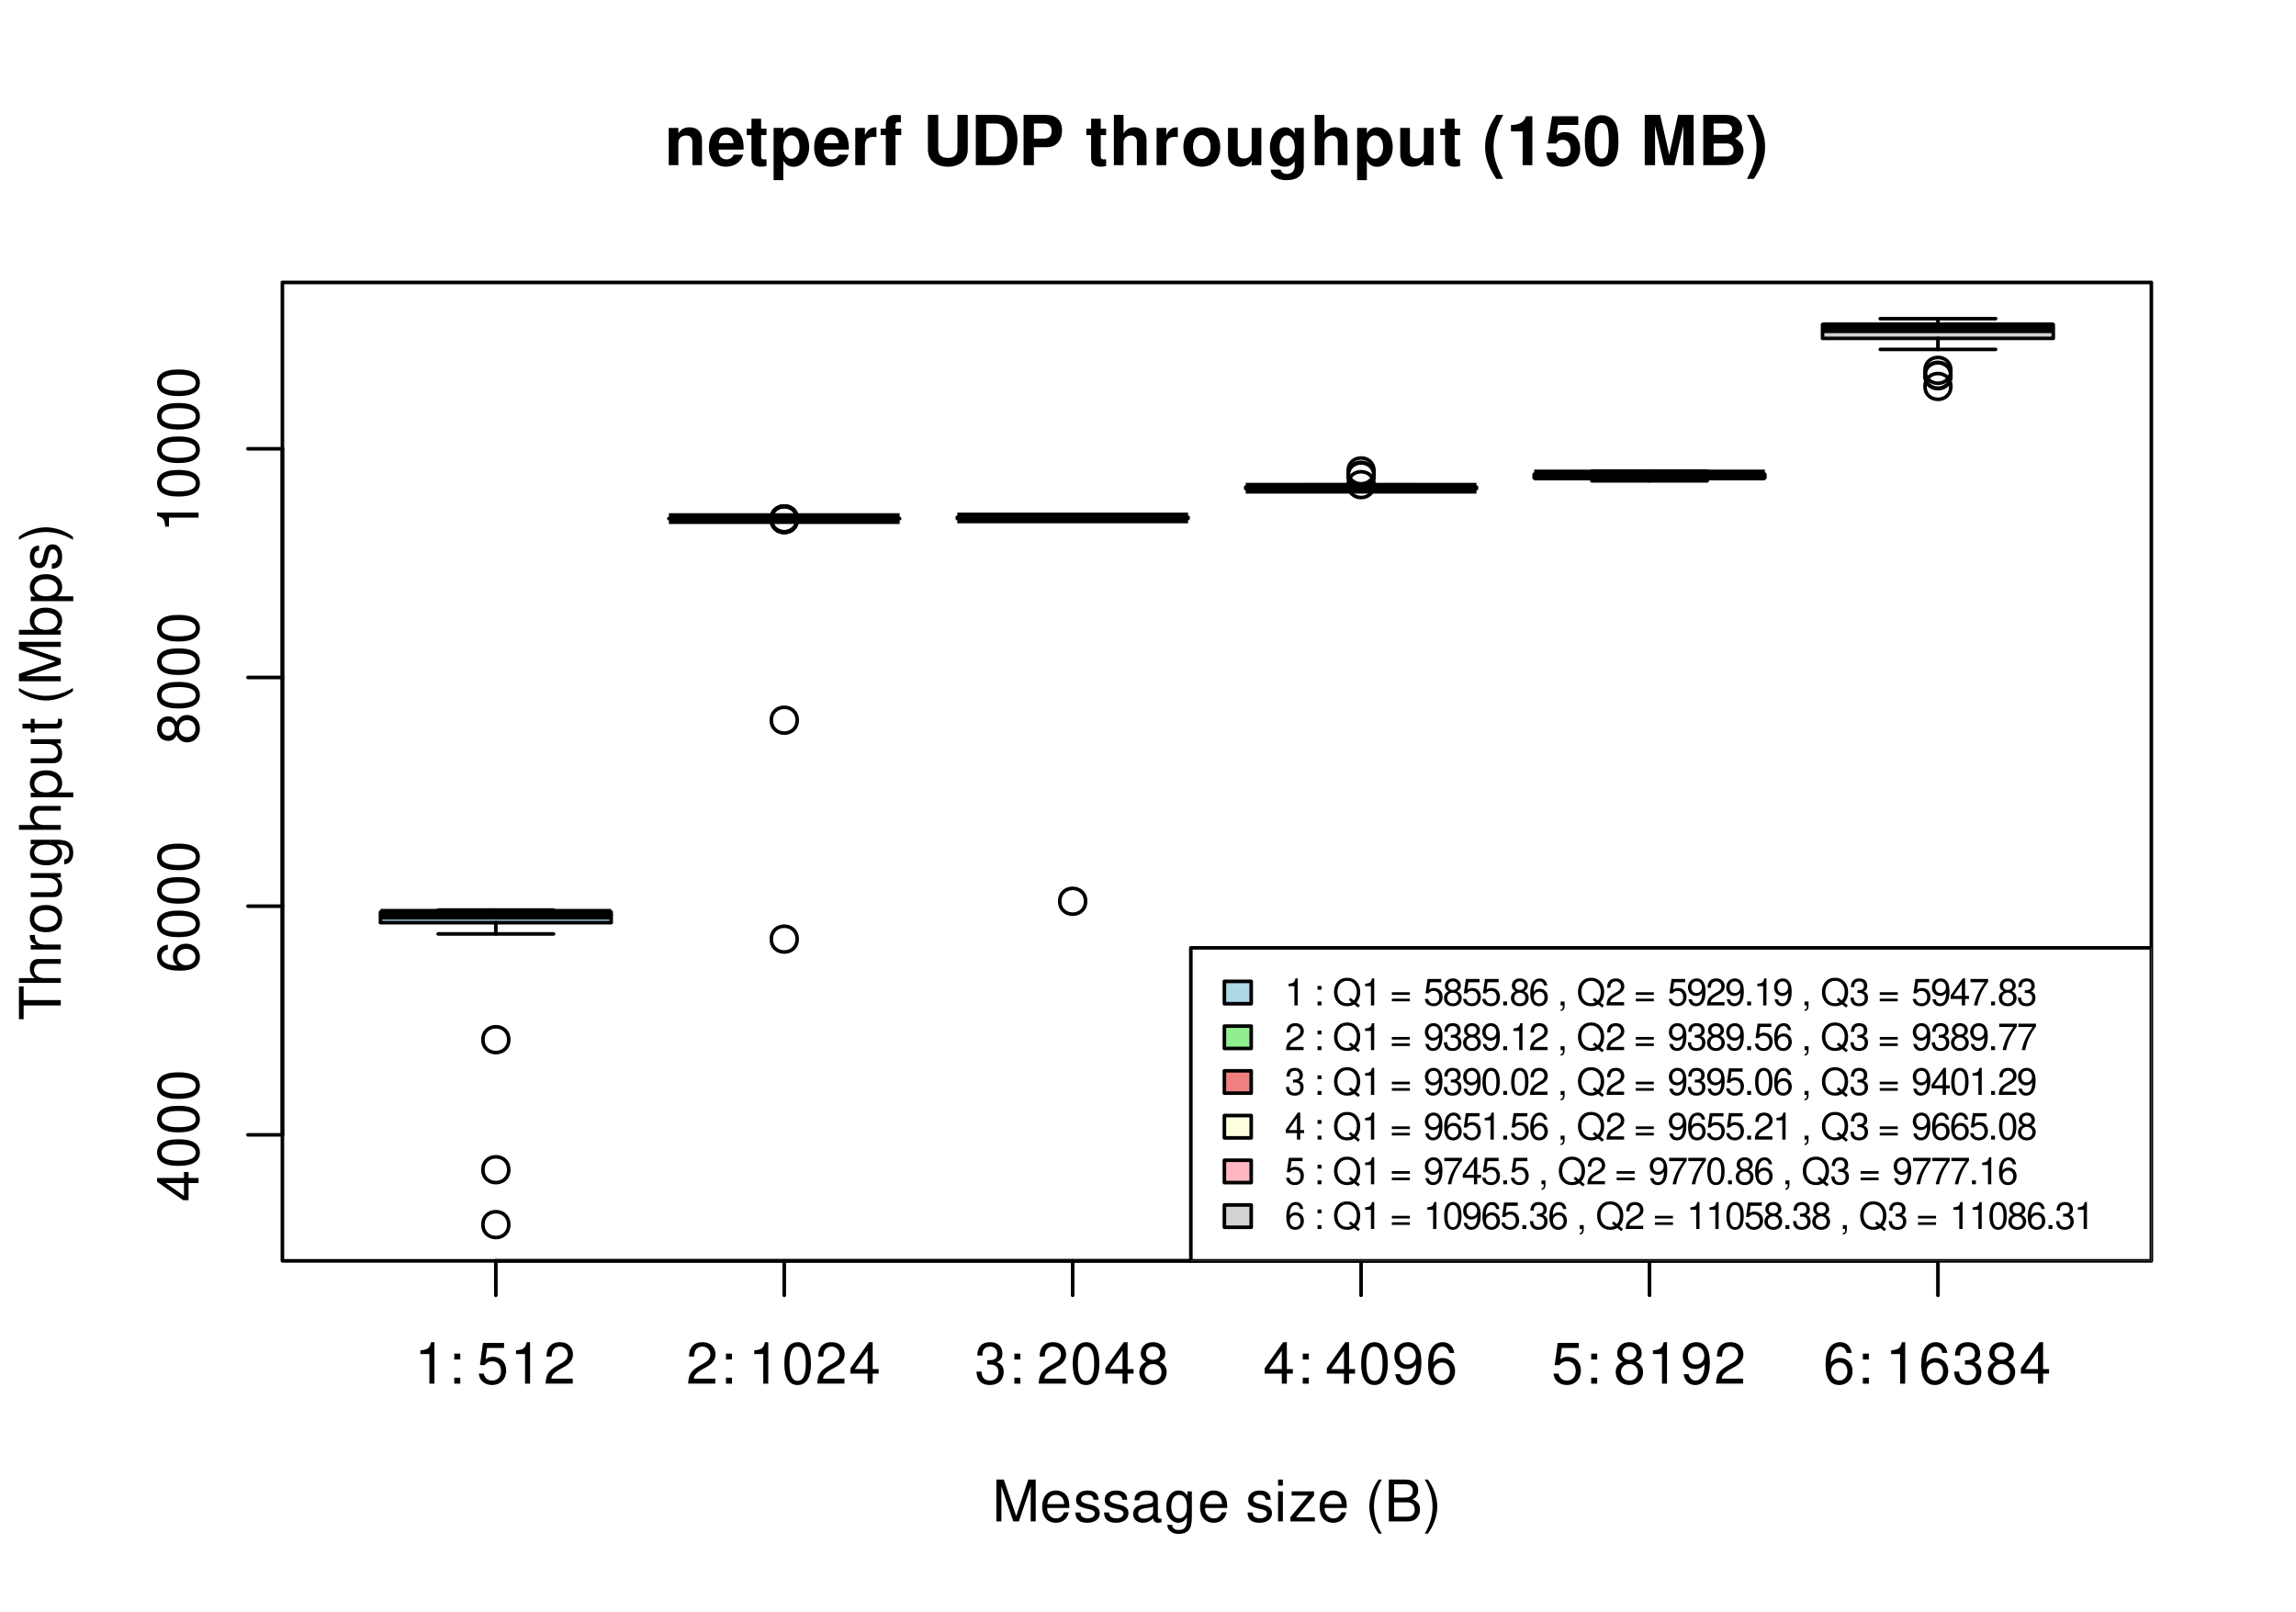 <?xml version="1.0" encoding="UTF-8"?>
<svg xmlns="http://www.w3.org/2000/svg" xmlns:xlink="http://www.w3.org/1999/xlink" width="480pt" height="337pt" viewBox="0 0 480 337" version="1.1">
<defs>
<g>
<symbol overflow="visible" id="glyph0-0">
<path style="stroke:none;" d=""/>
</symbol>
<symbol overflow="visible" id="glyph0-1">
<path style="stroke:none;" d="M 3.109 -6.188 L 3.109 0 L 4.156 0 L 4.156 -8.672 L 3.469 -8.672 C 3.094 -7.344 2.859 -7.156 1.219 -6.953 L 1.219 -6.188 Z M 3.109 -6.188 "/>
</symbol>
<symbol overflow="visible" id="glyph0-2">
<path style="stroke:none;" d="M 2.562 -1.25 L 1.312 -1.25 L 1.312 0 L 2.562 0 Z M 2.562 -6.281 L 1.312 -6.281 L 1.312 -5.047 L 2.562 -5.047 Z M 2.562 -6.281 "/>
</symbol>
<symbol overflow="visible" id="glyph0-3">
<path style="stroke:none;" d=""/>
</symbol>
<symbol overflow="visible" id="glyph0-4">
<path style="stroke:none;" d="M 5.719 -8.516 L 1.312 -8.516 L 0.688 -3.875 L 1.656 -3.875 C 2.141 -4.469 2.562 -4.672 3.234 -4.672 C 4.375 -4.672 5.078 -3.891 5.078 -2.625 C 5.078 -1.406 4.375 -0.656 3.219 -0.656 C 2.297 -0.656 1.734 -1.125 1.469 -2.094 L 0.422 -2.094 C 0.562 -1.391 0.688 -1.062 0.938 -0.75 C 1.422 -0.094 2.281 0.281 3.234 0.281 C 4.953 0.281 6.156 -0.969 6.156 -2.766 C 6.156 -4.453 5.047 -5.609 3.406 -5.609 C 2.812 -5.609 2.328 -5.453 1.844 -5.094 L 2.172 -7.469 L 5.719 -7.469 Z M 5.719 -8.516 "/>
</symbol>
<symbol overflow="visible" id="glyph0-5">
<path style="stroke:none;" d="M 6.078 -1.047 L 1.594 -1.047 C 1.703 -1.766 2.094 -2.219 3.125 -2.859 L 4.328 -3.531 C 5.516 -4.188 6.125 -5.078 6.125 -6.141 C 6.125 -6.859 5.844 -7.531 5.344 -8 C 4.844 -8.453 4.219 -8.672 3.406 -8.672 C 2.328 -8.672 1.531 -8.297 1.062 -7.547 C 0.75 -7.094 0.625 -6.547 0.594 -5.672 L 1.656 -5.672 C 1.688 -6.266 1.766 -6.609 1.906 -6.906 C 2.188 -7.422 2.734 -7.75 3.375 -7.75 C 4.328 -7.75 5.047 -7.062 5.047 -6.125 C 5.047 -5.422 4.656 -4.828 3.906 -4.391 L 2.797 -3.75 C 1.016 -2.719 0.5 -1.906 0.406 -0.016 L 6.078 -0.016 Z M 6.078 -1.047 "/>
</symbol>
<symbol overflow="visible" id="glyph0-6">
<path style="stroke:none;" d="M 3.297 -8.672 C 2.516 -8.672 1.781 -8.312 1.344 -7.734 C 0.797 -6.953 0.516 -5.812 0.516 -4.203 C 0.516 -1.266 1.469 0.281 3.297 0.281 C 5.094 0.281 6.078 -1.266 6.078 -4.125 C 6.078 -5.812 5.812 -6.938 5.25 -7.734 C 4.812 -8.328 4.109 -8.672 3.297 -8.672 Z M 3.297 -7.734 C 4.438 -7.734 5 -6.578 5 -4.219 C 5 -1.75 4.453 -0.594 3.281 -0.594 C 2.156 -0.594 1.594 -1.797 1.594 -4.188 C 1.594 -6.578 2.156 -7.734 3.297 -7.734 Z M 3.297 -7.734 "/>
</symbol>
<symbol overflow="visible" id="glyph0-7">
<path style="stroke:none;" d="M 3.922 -2.094 L 3.922 0 L 4.984 0 L 4.984 -2.094 L 6.234 -2.094 L 6.234 -3.047 L 4.984 -3.047 L 4.984 -8.672 L 4.203 -8.672 L 0.344 -3.219 L 0.344 -2.094 Z M 3.922 -3.047 L 1.266 -3.047 L 3.922 -6.875 Z M 3.922 -3.047 "/>
</symbol>
<symbol overflow="visible" id="glyph0-8">
<path style="stroke:none;" d="M 2.656 -4 L 3.234 -4 C 4.375 -4 4.984 -3.453 4.984 -2.406 C 4.984 -1.312 4.328 -0.656 3.234 -0.656 C 2.078 -0.656 1.516 -1.25 1.438 -2.516 L 0.391 -2.516 C 0.438 -1.828 0.547 -1.375 0.75 -0.984 C 1.203 -0.141 2.031 0.281 3.188 0.281 C 4.938 0.281 6.078 -0.781 6.078 -2.422 C 6.078 -3.531 5.656 -4.125 4.625 -4.484 C 5.422 -4.812 5.812 -5.406 5.812 -6.281 C 5.812 -7.781 4.844 -8.672 3.234 -8.672 C 1.516 -8.672 0.594 -7.719 0.562 -5.875 L 1.625 -5.875 C 1.625 -6.406 1.688 -6.703 1.812 -6.969 C 2.047 -7.469 2.578 -7.75 3.234 -7.75 C 4.172 -7.75 4.734 -7.188 4.734 -6.25 C 4.734 -5.641 4.531 -5.266 4.062 -5.062 C 3.766 -4.938 3.391 -4.891 2.656 -4.891 Z M 2.656 -4 "/>
</symbol>
<symbol overflow="visible" id="glyph0-9">
<path style="stroke:none;" d="M 4.688 -4.578 C 5.578 -5.109 5.859 -5.547 5.859 -6.359 C 5.859 -7.734 4.812 -8.672 3.297 -8.672 C 1.797 -8.672 0.75 -7.734 0.75 -6.375 C 0.75 -5.547 1.016 -5.125 1.891 -4.578 C 0.922 -4.078 0.438 -3.375 0.438 -2.406 C 0.438 -0.828 1.609 0.281 3.297 0.281 C 4.984 0.281 6.156 -0.828 6.156 -2.406 C 6.156 -3.375 5.672 -4.078 4.688 -4.578 Z M 3.297 -7.734 C 4.203 -7.734 4.781 -7.203 4.781 -6.344 C 4.781 -5.516 4.188 -4.984 3.297 -4.984 C 2.406 -4.984 1.828 -5.516 1.828 -6.359 C 1.828 -7.203 2.406 -7.734 3.297 -7.734 Z M 3.297 -4.094 C 4.359 -4.094 5.078 -3.391 5.078 -2.391 C 5.078 -1.344 4.375 -0.656 3.281 -0.656 C 2.25 -0.656 1.531 -1.375 1.531 -2.375 C 1.531 -3.406 2.234 -4.094 3.297 -4.094 Z M 3.297 -4.094 "/>
</symbol>
<symbol overflow="visible" id="glyph0-10">
<path style="stroke:none;" d="M 0.641 -1.984 C 0.844 -0.562 1.75 0.281 3.047 0.281 C 4 0.281 4.844 -0.188 5.344 -0.953 C 5.875 -1.812 6.109 -2.875 6.109 -4.438 C 6.109 -5.906 5.891 -6.828 5.391 -7.594 C 4.922 -8.297 4.172 -8.672 3.234 -8.672 C 1.625 -8.672 0.453 -7.469 0.453 -5.781 C 0.453 -4.188 1.531 -3.062 3.078 -3.062 C 3.875 -3.062 4.469 -3.344 5.016 -4.016 C 5 -1.844 4.328 -0.656 3.125 -0.656 C 2.375 -0.656 1.859 -1.141 1.688 -1.984 Z M 3.234 -7.75 C 4.219 -7.75 4.953 -6.922 4.953 -5.812 C 4.953 -4.734 4.234 -4 3.188 -4 C 2.172 -4 1.531 -4.719 1.531 -5.875 C 1.531 -6.953 2.25 -7.75 3.234 -7.75 Z M 3.234 -7.75 "/>
</symbol>
<symbol overflow="visible" id="glyph0-11">
<path style="stroke:none;" d="M 5.969 -6.422 C 5.766 -7.844 4.859 -8.672 3.562 -8.672 C 2.625 -8.672 1.781 -8.219 1.281 -7.438 C 0.75 -6.594 0.516 -5.531 0.516 -3.953 C 0.516 -2.5 0.719 -1.578 1.234 -0.797 C 1.688 -0.094 2.438 0.281 3.375 0.281 C 4.984 0.281 6.156 -0.938 6.156 -2.625 C 6.156 -4.219 5.078 -5.359 3.547 -5.359 C 2.719 -5.359 2.047 -5.047 1.594 -4.406 C 1.609 -6.547 2.281 -7.734 3.484 -7.734 C 4.234 -7.734 4.75 -7.266 4.922 -6.422 Z M 3.422 -4.422 C 4.438 -4.422 5.078 -3.703 5.078 -2.547 C 5.078 -1.453 4.359 -0.656 3.391 -0.656 C 2.406 -0.656 1.656 -1.484 1.656 -2.594 C 1.656 -3.672 2.375 -4.422 3.422 -4.422 Z M 3.422 -4.422 "/>
</symbol>
<symbol overflow="visible" id="glyph0-12">
<path style="stroke:none;" d="M 5.609 0 L 8.078 -7.328 L 8.078 0 L 9.125 0 L 9.125 -8.75 L 7.578 -8.75 L 5.047 -1.125 L 2.453 -8.75 L 0.906 -8.75 L 0.906 0 L 1.953 0 L 1.953 -7.328 L 4.438 0 Z M 5.609 0 "/>
</symbol>
<symbol overflow="visible" id="glyph0-13">
<path style="stroke:none;" d="M 6.156 -2.812 C 6.156 -3.766 6.078 -4.344 5.906 -4.812 C 5.5 -5.844 4.531 -6.469 3.359 -6.469 C 1.609 -6.469 0.484 -5.141 0.484 -3.062 C 0.484 -0.984 1.562 0.281 3.344 0.281 C 4.781 0.281 5.766 -0.547 6.031 -1.906 L 5.016 -1.906 C 4.734 -1.078 4.172 -0.641 3.375 -0.641 C 2.734 -0.641 2.203 -0.938 1.859 -1.469 C 1.625 -1.828 1.531 -2.188 1.531 -2.812 Z M 1.547 -3.625 C 1.625 -4.781 2.344 -5.547 3.344 -5.547 C 4.375 -5.547 5.078 -4.75 5.078 -3.625 Z M 1.547 -3.625 "/>
</symbol>
<symbol overflow="visible" id="glyph0-14">
<path style="stroke:none;" d="M 5.25 -4.531 C 5.25 -5.766 4.422 -6.469 2.969 -6.469 C 1.516 -6.469 0.562 -5.719 0.562 -4.547 C 0.562 -3.562 1.062 -3.094 2.562 -2.734 L 3.484 -2.516 C 4.188 -2.344 4.469 -2.094 4.469 -1.641 C 4.469 -1.047 3.875 -0.641 3 -0.641 C 2.453 -0.641 2 -0.797 1.75 -1.062 C 1.594 -1.25 1.531 -1.422 1.469 -1.875 L 0.406 -1.875 C 0.453 -0.422 1.266 0.281 2.922 0.281 C 4.5 0.281 5.516 -0.5 5.516 -1.719 C 5.516 -2.656 4.984 -3.172 3.734 -3.469 L 2.766 -3.703 C 1.953 -3.891 1.609 -4.156 1.609 -4.594 C 1.609 -5.188 2.125 -5.547 2.938 -5.547 C 3.75 -5.547 4.172 -5.203 4.203 -4.531 Z M 5.25 -4.531 "/>
</symbol>
<symbol overflow="visible" id="glyph0-15">
<path style="stroke:none;" d="M 6.422 -0.594 C 6.312 -0.562 6.266 -0.562 6.203 -0.562 C 5.859 -0.562 5.656 -0.75 5.656 -1.062 L 5.656 -4.75 C 5.656 -5.875 4.844 -6.469 3.297 -6.469 C 2.375 -6.469 1.641 -6.203 1.219 -5.734 C 0.922 -5.406 0.797 -5.047 0.781 -4.422 L 1.781 -4.422 C 1.875 -5.203 2.328 -5.547 3.266 -5.547 C 4.172 -5.547 4.672 -5.203 4.672 -4.609 L 4.672 -4.344 C 4.656 -3.906 4.438 -3.75 3.625 -3.641 C 2.203 -3.469 1.984 -3.422 1.609 -3.266 C 0.875 -2.953 0.5 -2.406 0.5 -1.578 C 0.5 -0.438 1.297 0.281 2.562 0.281 C 3.359 0.281 4 0 4.703 -0.641 C 4.781 0 5.094 0.281 5.734 0.281 C 5.953 0.281 6.078 0.25 6.422 0.172 Z M 4.672 -1.984 C 4.672 -1.641 4.578 -1.438 4.266 -1.156 C 3.859 -0.797 3.375 -0.594 2.781 -0.594 C 2 -0.594 1.547 -0.969 1.547 -1.609 C 1.547 -2.266 1.984 -2.609 3.062 -2.766 C 4.125 -2.906 4.328 -2.953 4.672 -3.109 Z M 4.672 -1.984 "/>
</symbol>
<symbol overflow="visible" id="glyph0-16">
<path style="stroke:none;" d="M 4.844 -6.281 L 4.844 -5.375 C 4.344 -6.125 3.797 -6.469 3 -6.469 C 1.469 -6.469 0.422 -5.047 0.422 -3.031 C 0.422 -1.984 0.672 -1.219 1.219 -0.578 C 1.688 -0.031 2.281 0.281 2.922 0.281 C 3.688 0.281 4.219 -0.062 4.75 -0.859 L 4.75 -0.531 C 4.75 1.156 4.281 1.781 3.031 1.781 C 2.188 1.781 1.734 1.438 1.641 0.719 L 0.625 0.719 C 0.719 1.891 1.641 2.609 3.016 2.609 C 3.938 2.609 4.703 2.312 5.109 1.812 C 5.594 1.219 5.766 0.438 5.766 -1.031 L 5.766 -6.281 Z M 3.094 -5.547 C 4.156 -5.547 4.75 -4.656 4.75 -3.062 C 4.75 -1.531 4.141 -0.641 3.094 -0.641 C 2.062 -0.641 1.469 -1.547 1.469 -3.094 C 1.469 -4.625 2.062 -5.547 3.094 -5.547 Z M 3.094 -5.547 "/>
</symbol>
<symbol overflow="visible" id="glyph0-17">
<path style="stroke:none;" d="M 1.797 -6.281 L 0.797 -6.281 L 0.797 0 L 1.797 0 Z M 1.797 -8.75 L 0.797 -8.75 L 0.797 -7.484 L 1.797 -7.484 Z M 1.797 -8.75 "/>
</symbol>
<symbol overflow="visible" id="glyph0-18">
<path style="stroke:none;" d="M 5.312 -6.281 L 0.625 -6.281 L 0.625 -5.406 L 4.125 -5.406 L 0.375 -0.906 L 0.375 0 L 5.484 0 L 5.484 -0.875 L 1.578 -0.875 L 5.312 -5.406 Z M 5.312 -6.281 "/>
</symbol>
<symbol overflow="visible" id="glyph0-19">
<path style="stroke:none;" d="M 2.828 -8.75 C 1.625 -7.172 0.875 -4.984 0.875 -3.109 C 0.875 -1.219 1.625 0.969 2.828 2.547 L 3.484 2.547 C 2.438 0.828 1.844 -1.188 1.844 -3.109 C 1.844 -5.016 2.438 -7.047 3.484 -8.75 Z M 2.828 -8.75 "/>
</symbol>
<symbol overflow="visible" id="glyph0-20">
<path style="stroke:none;" d="M 0.953 0 L 4.891 0 C 5.719 0 6.344 -0.234 6.797 -0.734 C 7.234 -1.188 7.469 -1.812 7.469 -2.5 C 7.469 -3.547 7 -4.188 5.875 -4.625 C 6.688 -4.984 7.094 -5.625 7.094 -6.531 C 7.094 -7.172 6.859 -7.734 6.391 -8.141 C 5.922 -8.562 5.344 -8.75 4.5 -8.75 L 0.953 -8.75 Z M 2.062 -4.984 L 2.062 -7.766 L 4.219 -7.766 C 4.844 -7.766 5.203 -7.688 5.5 -7.453 C 5.812 -7.219 5.969 -6.859 5.969 -6.375 C 5.969 -5.891 5.812 -5.531 5.5 -5.297 C 5.203 -5.062 4.844 -4.984 4.219 -4.984 Z M 2.062 -0.984 L 2.062 -4 L 4.781 -4 C 5.766 -4 6.359 -3.438 6.359 -2.484 C 6.359 -1.547 5.766 -0.984 4.781 -0.984 Z M 2.062 -0.984 "/>
</symbol>
<symbol overflow="visible" id="glyph0-21">
<path style="stroke:none;" d="M 1.109 2.547 C 2.312 0.969 3.078 -1.219 3.078 -3.094 C 3.078 -4.984 2.312 -7.172 1.109 -8.75 L 0.453 -8.75 C 1.516 -7.031 2.094 -5.016 2.094 -3.094 C 2.094 -1.188 1.516 0.844 0.453 2.547 Z M 1.109 2.547 "/>
</symbol>
<symbol overflow="visible" id="glyph1-0">
<path style="stroke:none;" d=""/>
</symbol>
<symbol overflow="visible" id="glyph1-1">
<path style="stroke:none;" d="M -2.094 -3.922 L 0 -3.922 L 0 -4.984 L -2.094 -4.984 L -2.094 -6.234 L -3.047 -6.234 L -3.047 -4.984 L -8.672 -4.984 L -8.672 -4.203 L -3.219 -0.344 L -2.094 -0.344 Z M -3.047 -3.922 L -3.047 -1.266 L -6.875 -3.922 Z M -3.047 -3.922 "/>
</symbol>
<symbol overflow="visible" id="glyph1-2">
<path style="stroke:none;" d="M -8.672 -3.297 C -8.672 -2.516 -8.312 -1.781 -7.734 -1.344 C -6.953 -0.797 -5.812 -0.516 -4.203 -0.516 C -1.266 -0.516 0.281 -1.469 0.281 -3.297 C 0.281 -5.094 -1.266 -6.078 -4.125 -6.078 C -5.812 -6.078 -6.938 -5.812 -7.734 -5.25 C -8.328 -4.812 -8.672 -4.109 -8.672 -3.297 Z M -7.734 -3.297 C -7.734 -4.438 -6.578 -5 -4.219 -5 C -1.75 -5 -0.594 -4.453 -0.594 -3.281 C -0.594 -2.156 -1.797 -1.594 -4.188 -1.594 C -6.578 -1.594 -7.734 -2.156 -7.734 -3.297 Z M -7.734 -3.297 "/>
</symbol>
<symbol overflow="visible" id="glyph1-3">
<path style="stroke:none;" d="M -6.422 -5.969 C -7.844 -5.766 -8.672 -4.859 -8.672 -3.562 C -8.672 -2.625 -8.219 -1.781 -7.438 -1.281 C -6.594 -0.75 -5.531 -0.516 -3.953 -0.516 C -2.5 -0.516 -1.578 -0.719 -0.797 -1.234 C -0.094 -1.688 0.281 -2.438 0.281 -3.375 C 0.281 -4.984 -0.938 -6.156 -2.625 -6.156 C -4.219 -6.156 -5.359 -5.078 -5.359 -3.547 C -5.359 -2.719 -5.047 -2.047 -4.406 -1.594 C -6.547 -1.609 -7.734 -2.281 -7.734 -3.484 C -7.734 -4.234 -7.266 -4.75 -6.422 -4.922 Z M -4.422 -3.422 C -4.422 -4.438 -3.703 -5.078 -2.547 -5.078 C -1.453 -5.078 -0.656 -4.359 -0.656 -3.391 C -0.656 -2.406 -1.484 -1.656 -2.594 -1.656 C -3.672 -1.656 -4.422 -2.375 -4.422 -3.422 Z M -4.422 -3.422 "/>
</symbol>
<symbol overflow="visible" id="glyph1-4">
<path style="stroke:none;" d="M -4.578 -4.688 C -5.109 -5.578 -5.547 -5.859 -6.359 -5.859 C -7.734 -5.859 -8.672 -4.812 -8.672 -3.297 C -8.672 -1.797 -7.734 -0.75 -6.375 -0.75 C -5.547 -0.75 -5.125 -1.016 -4.578 -1.891 C -4.078 -0.922 -3.375 -0.438 -2.406 -0.438 C -0.828 -0.438 0.281 -1.609 0.281 -3.297 C 0.281 -4.984 -0.828 -6.156 -2.406 -6.156 C -3.375 -6.156 -4.078 -5.672 -4.578 -4.688 Z M -7.734 -3.297 C -7.734 -4.203 -7.203 -4.781 -6.344 -4.781 C -5.516 -4.781 -4.984 -4.188 -4.984 -3.297 C -4.984 -2.406 -5.516 -1.828 -6.359 -1.828 C -7.203 -1.828 -7.734 -2.406 -7.734 -3.297 Z M -4.094 -3.297 C -4.094 -4.359 -3.391 -5.078 -2.391 -5.078 C -1.344 -5.078 -0.656 -4.375 -0.656 -3.281 C -0.656 -2.25 -1.375 -1.531 -2.375 -1.531 C -3.406 -1.531 -4.094 -2.234 -4.094 -3.297 Z M -4.094 -3.297 "/>
</symbol>
<symbol overflow="visible" id="glyph1-5">
<path style="stroke:none;" d="M -6.188 -3.109 L 0 -3.109 L 0 -4.156 L -8.672 -4.156 L -8.672 -3.469 C -7.344 -3.094 -7.156 -2.859 -6.953 -1.219 L -6.188 -1.219 Z M -6.188 -3.109 "/>
</symbol>
<symbol overflow="visible" id="glyph1-6">
<path style="stroke:none;" d="M -7.766 -4.25 L -7.766 -7.109 L -8.75 -7.109 L -8.75 -0.25 L -7.766 -0.25 L -7.766 -3.125 L 0 -3.125 L 0 -4.25 Z M -7.766 -4.25 "/>
</symbol>
<symbol overflow="visible" id="glyph1-7">
<path style="stroke:none;" d="M -8.75 -0.844 L 0 -0.844 L 0 -1.844 L -3.469 -1.844 C -4.75 -1.844 -5.594 -2.516 -5.594 -3.547 C -5.594 -3.875 -5.5 -4.188 -5.312 -4.422 C -5.094 -4.719 -4.797 -4.844 -4.359 -4.844 L 0 -4.844 L 0 -5.828 L -4.75 -5.828 C -5.812 -5.828 -6.469 -5.078 -6.469 -3.859 C -6.469 -2.969 -6.188 -2.422 -5.422 -1.844 L -8.75 -1.844 Z M -8.75 -0.844 "/>
</symbol>
<symbol overflow="visible" id="glyph1-8">
<path style="stroke:none;" d="M -6.281 -0.828 L 0 -0.828 L 0 -1.844 L -3.266 -1.844 C -4.781 -1.844 -5.453 -2.469 -5.406 -3.859 L -6.438 -3.859 C -6.453 -3.688 -6.469 -3.594 -6.469 -3.469 C -6.469 -2.812 -6.078 -2.328 -5.141 -1.75 L -6.281 -1.75 Z M -6.281 -0.828 "/>
</symbol>
<symbol overflow="visible" id="glyph1-9">
<path style="stroke:none;" d="M -6.469 -3.266 C -6.469 -1.484 -5.203 -0.438 -3.094 -0.438 C -0.969 -0.438 0.281 -1.484 0.281 -3.281 C 0.281 -5.047 -0.984 -6.125 -3.047 -6.125 C -5.234 -6.125 -6.469 -5.094 -6.469 -3.266 Z M -5.547 -3.281 C -5.547 -4.406 -4.625 -5.078 -3.062 -5.078 C -1.578 -5.078 -0.641 -4.375 -0.641 -3.281 C -0.641 -2.156 -1.578 -1.469 -3.094 -1.469 C -4.625 -1.469 -5.547 -2.156 -5.547 -3.281 Z M -5.547 -3.281 "/>
</symbol>
<symbol overflow="visible" id="glyph1-10">
<path style="stroke:none;" d="M 0 -5.781 L -6.281 -5.781 L -6.281 -4.781 L -2.719 -4.781 C -1.438 -4.781 -0.594 -4.109 -0.594 -3.078 C -0.594 -2.281 -1.078 -1.781 -1.844 -1.781 L -6.281 -1.781 L -6.281 -0.781 L -1.438 -0.781 C -0.391 -0.781 0.281 -1.562 0.281 -2.781 C 0.281 -3.703 -0.047 -4.297 -0.875 -4.891 L 0 -4.891 Z M 0 -5.781 "/>
</symbol>
<symbol overflow="visible" id="glyph1-11">
<path style="stroke:none;" d="M -6.281 -4.844 L -5.375 -4.844 C -6.125 -4.344 -6.469 -3.797 -6.469 -3 C -6.469 -1.469 -5.047 -0.422 -3.031 -0.422 C -1.984 -0.422 -1.219 -0.672 -0.578 -1.219 C -0.031 -1.688 0.281 -2.281 0.281 -2.922 C 0.281 -3.688 -0.062 -4.219 -0.859 -4.75 L -0.531 -4.75 C 1.156 -4.75 1.781 -4.281 1.781 -3.031 C 1.781 -2.188 1.438 -1.734 0.719 -1.641 L 0.719 -0.625 C 1.891 -0.719 2.609 -1.641 2.609 -3.016 C 2.609 -3.938 2.312 -4.703 1.812 -5.109 C 1.219 -5.594 0.438 -5.766 -1.031 -5.766 L -6.281 -5.766 Z M -5.547 -3.094 C -5.547 -4.156 -4.656 -4.75 -3.062 -4.75 C -1.531 -4.75 -0.641 -4.141 -0.641 -3.094 C -0.641 -2.062 -1.547 -1.469 -3.094 -1.469 C -4.625 -1.469 -5.547 -2.062 -5.547 -3.094 Z M -5.547 -3.094 "/>
</symbol>
<symbol overflow="visible" id="glyph1-12">
<path style="stroke:none;" d="M 2.609 -0.641 L 2.609 -1.656 L -0.656 -1.656 C -0.016 -2.188 0.281 -2.766 0.281 -3.594 C 0.281 -5.219 -1.031 -6.281 -3.031 -6.281 C -5.141 -6.281 -6.469 -5.25 -6.469 -3.578 C -6.469 -2.719 -6.078 -2.047 -5.344 -1.578 L -6.281 -1.578 L -6.281 -0.641 Z M -5.531 -3.406 C -5.531 -4.516 -4.562 -5.234 -3.062 -5.234 C -1.625 -5.234 -0.656 -4.5 -0.656 -3.406 C -0.656 -2.344 -1.625 -1.656 -3.094 -1.656 C -4.578 -1.656 -5.531 -2.344 -5.531 -3.406 Z M -5.531 -3.406 "/>
</symbol>
<symbol overflow="visible" id="glyph1-13">
<path style="stroke:none;" d="M -6.281 -3.047 L -6.281 -2.016 L -8.016 -2.016 L -8.016 -1.016 L -6.281 -1.016 L -6.281 -0.172 L -5.469 -0.172 L -5.469 -1.016 L -0.719 -1.016 C -0.078 -1.016 0.281 -1.453 0.281 -2.234 C 0.281 -2.5 0.25 -2.719 0.188 -3.047 L -0.641 -3.047 C -0.609 -2.906 -0.594 -2.766 -0.594 -2.562 C -0.594 -2.141 -0.719 -2.016 -1.156 -2.016 L -5.469 -2.016 L -5.469 -3.047 Z M -6.281 -3.047 "/>
</symbol>
<symbol overflow="visible" id="glyph1-14">
<path style="stroke:none;" d=""/>
</symbol>
<symbol overflow="visible" id="glyph1-15">
<path style="stroke:none;" d="M -8.75 -2.828 C -7.172 -1.625 -4.984 -0.875 -3.109 -0.875 C -1.219 -0.875 0.969 -1.625 2.547 -2.828 L 2.547 -3.484 C 0.828 -2.438 -1.188 -1.844 -3.109 -1.844 C -5.016 -1.844 -7.047 -2.438 -8.75 -3.484 Z M -8.75 -2.828 "/>
</symbol>
<symbol overflow="visible" id="glyph1-16">
<path style="stroke:none;" d="M 0 -5.609 L -7.328 -8.078 L 0 -8.078 L 0 -9.125 L -8.75 -9.125 L -8.75 -7.578 L -1.125 -5.047 L -8.75 -2.453 L -8.75 -0.906 L 0 -0.906 L 0 -1.953 L -7.328 -1.953 L 0 -4.438 Z M 0 -5.609 "/>
</symbol>
<symbol overflow="visible" id="glyph1-17">
<path style="stroke:none;" d="M -8.75 -0.641 L 0 -0.641 L 0 -1.547 L -0.797 -1.547 C -0.078 -2.031 0.281 -2.656 0.281 -3.547 C 0.281 -5.203 -1.078 -6.281 -3.172 -6.281 C -5.203 -6.281 -6.469 -5.25 -6.469 -3.594 C -6.469 -2.719 -6.141 -2.109 -5.438 -1.641 L -8.75 -1.641 Z M -5.531 -3.391 C -5.531 -4.516 -4.562 -5.234 -3.062 -5.234 C -1.625 -5.234 -0.656 -4.484 -0.656 -3.391 C -0.656 -2.328 -1.625 -1.641 -3.094 -1.641 C -4.578 -1.641 -5.531 -2.328 -5.531 -3.391 Z M -5.531 -3.391 "/>
</symbol>
<symbol overflow="visible" id="glyph1-18">
<path style="stroke:none;" d="M -4.531 -5.25 C -5.766 -5.25 -6.469 -4.422 -6.469 -2.969 C -6.469 -1.516 -5.719 -0.562 -4.547 -0.562 C -3.562 -0.562 -3.094 -1.062 -2.734 -2.562 L -2.516 -3.484 C -2.344 -4.188 -2.094 -4.469 -1.641 -4.469 C -1.047 -4.469 -0.641 -3.875 -0.641 -3 C -0.641 -2.453 -0.797 -2 -1.062 -1.75 C -1.25 -1.594 -1.422 -1.531 -1.875 -1.469 L -1.875 -0.406 C -0.422 -0.453 0.281 -1.266 0.281 -2.922 C 0.281 -4.5 -0.5 -5.516 -1.719 -5.516 C -2.656 -5.516 -3.172 -4.984 -3.469 -3.734 L -3.703 -2.766 C -3.891 -1.953 -4.156 -1.609 -4.594 -1.609 C -5.188 -1.609 -5.547 -2.125 -5.547 -2.938 C -5.547 -3.75 -5.203 -4.172 -4.531 -4.203 Z M -4.531 -5.25 "/>
</symbol>
<symbol overflow="visible" id="glyph1-19">
<path style="stroke:none;" d="M 2.547 -1.109 C 0.969 -2.312 -1.219 -3.078 -3.094 -3.078 C -4.984 -3.078 -7.172 -2.312 -8.75 -1.109 L -8.75 -0.453 C -7.031 -1.516 -5.016 -2.094 -3.094 -2.094 C -1.188 -2.094 0.844 -1.516 2.547 -0.453 Z M 2.547 -1.109 "/>
</symbol>
<symbol overflow="visible" id="glyph2-0">
<path style="stroke:none;" d=""/>
</symbol>
<symbol overflow="visible" id="glyph2-1">
<path style="stroke:none;" d="M 0.906 -7.781 L 0.906 0 L 2.922 0 L 2.922 -4.672 C 2.922 -5.594 3.562 -6.188 4.547 -6.188 C 5.422 -6.188 5.844 -5.719 5.844 -4.797 L 5.844 0 L 7.859 0 L 7.859 -5.219 C 7.859 -6.938 6.922 -7.906 5.266 -7.906 C 4.203 -7.906 3.5 -7.531 2.922 -6.656 L 2.922 -7.781 Z M 0.906 -7.781 "/>
</symbol>
<symbol overflow="visible" id="glyph2-2">
<path style="stroke:none;" d="M 7.547 -3.25 C 7.562 -3.422 7.562 -3.5 7.562 -3.594 C 7.562 -4.375 7.453 -5.094 7.266 -5.641 C 6.734 -7.062 5.484 -7.906 3.922 -7.906 C 1.688 -7.906 0.312 -6.297 0.312 -3.688 C 0.312 -1.203 1.672 0.328 3.875 0.328 C 5.625 0.328 7.031 -0.641 7.484 -2.188 L 5.484 -2.188 C 5.25 -1.562 4.688 -1.203 3.953 -1.203 C 3.375 -1.203 2.906 -1.453 2.625 -1.891 C 2.438 -2.172 2.359 -2.516 2.328 -3.25 Z M 2.359 -4.594 C 2.5 -5.797 3 -6.375 3.891 -6.375 C 4.812 -6.375 5.359 -5.75 5.453 -4.594 Z M 2.359 -4.594 "/>
</symbol>
<symbol overflow="visible" id="glyph2-3">
<path style="stroke:none;" d="M 4.344 -7.625 L 3.219 -7.625 L 3.219 -9.703 L 1.203 -9.703 L 1.203 -7.625 L 0.203 -7.625 L 0.203 -6.281 L 1.203 -6.281 L 1.203 -1.5 C 1.203 -0.281 1.844 0.328 3.172 0.328 C 3.625 0.328 3.969 0.281 4.344 0.172 L 4.344 -1.234 C 4.141 -1.203 4.031 -1.203 3.875 -1.203 C 3.344 -1.203 3.219 -1.359 3.219 -2.047 L 3.219 -6.281 L 4.344 -6.281 Z M 4.344 -7.625 "/>
</symbol>
<symbol overflow="visible" id="glyph2-4">
<path style="stroke:none;" d="M 2.859 -7.781 L 0.828 -7.781 L 0.828 3.141 L 2.859 3.141 L 2.859 -0.922 C 3.344 -0.062 4.031 0.344 5.016 0.344 C 6.891 0.344 8.266 -1.406 8.266 -3.781 C 8.266 -4.875 7.953 -5.969 7.438 -6.688 C 6.922 -7.422 5.953 -7.906 5.016 -7.906 C 4.031 -7.906 3.344 -7.484 2.859 -6.625 Z M 4.547 -6.219 C 5.578 -6.219 6.25 -5.25 6.25 -3.75 C 6.25 -2.312 5.562 -1.344 4.547 -1.344 C 3.531 -1.344 2.859 -2.312 2.859 -3.781 C 2.859 -5.25 3.531 -6.219 4.547 -6.219 Z M 4.547 -6.219 "/>
</symbol>
<symbol overflow="visible" id="glyph2-5">
<path style="stroke:none;" d="M 0.906 -7.781 L 0.906 0 L 2.922 0 L 2.922 -4.141 C 2.922 -5.312 3.516 -5.906 4.703 -5.906 C 4.906 -5.906 5.062 -5.891 5.328 -5.844 L 5.328 -7.891 C 5.219 -7.906 5.172 -7.906 5.078 -7.906 C 4.156 -7.906 3.375 -7.297 2.922 -6.25 L 2.922 -7.781 Z M 0.906 -7.781 "/>
</symbol>
<symbol overflow="visible" id="glyph2-6">
<path style="stroke:none;" d="M 4.516 -7.625 L 3.312 -7.625 L 3.312 -8.391 C 3.312 -8.781 3.484 -8.984 3.859 -8.984 C 4.047 -8.984 4.234 -8.969 4.438 -8.953 L 4.438 -10.453 C 4 -10.484 3.594 -10.5 3.281 -10.5 C 1.938 -10.5 1.297 -9.875 1.297 -8.562 L 1.297 -7.625 L 0.203 -7.625 L 0.203 -6.281 L 1.297 -6.281 L 1.297 0 L 3.312 0 L 3.312 -6.281 L 4.516 -6.281 Z M 4.516 -7.625 "/>
</symbol>
<symbol overflow="visible" id="glyph2-7">
<path style="stroke:none;" d=""/>
</symbol>
<symbol overflow="visible" id="glyph2-8">
<path style="stroke:none;" d="M 7.266 -10.5 L 7.266 -3.391 C 7.266 -2.125 6.609 -1.516 5.266 -1.516 C 3.906 -1.516 3.25 -2.125 3.25 -3.391 L 3.25 -10.5 L 1.094 -10.5 L 1.094 -3.391 C 1.094 -2.203 1.406 -1.375 2.125 -0.734 C 2.875 -0.047 3.984 0.328 5.266 0.328 C 6.531 0.328 7.641 -0.047 8.406 -0.734 C 9.109 -1.375 9.422 -2.203 9.422 -3.391 L 9.422 -10.5 Z M 7.266 -10.5 "/>
</symbol>
<symbol overflow="visible" id="glyph2-9">
<path style="stroke:none;" d="M 1.109 0 L 5.219 0 C 6.812 0 7.828 -0.375 8.547 -1.219 C 9.359 -2.203 9.812 -3.609 9.812 -5.266 C 9.812 -6.891 9.359 -8.297 8.547 -9.297 C 7.828 -10.141 6.828 -10.5 5.219 -10.5 L 1.109 -10.5 Z M 3.266 -1.797 L 3.266 -8.703 L 5.219 -8.703 C 6.844 -8.703 7.656 -7.562 7.656 -5.25 C 7.656 -2.938 6.844 -1.797 5.219 -1.797 Z M 3.266 -1.797 "/>
</symbol>
<symbol overflow="visible" id="glyph2-10">
<path style="stroke:none;" d="M 3.25 -3.75 L 5.953 -3.75 C 7.875 -3.75 9.125 -5.109 9.125 -7.25 C 9.125 -9.344 7.922 -10.5 5.734 -10.5 L 1.094 -10.5 L 1.094 0 L 3.25 0 Z M 3.25 -5.547 L 3.25 -8.703 L 5.266 -8.703 C 6.422 -8.703 6.953 -8.203 6.953 -7.125 C 6.953 -6.047 6.422 -5.547 5.266 -5.547 Z M 3.25 -5.547 "/>
</symbol>
<symbol overflow="visible" id="glyph2-11">
<path style="stroke:none;" d="M 0.969 -10.5 L 0.969 0 L 2.984 0 L 2.984 -4.672 C 2.984 -5.562 3.625 -6.188 4.531 -6.188 C 4.984 -6.188 5.312 -6.031 5.547 -5.719 C 5.734 -5.453 5.781 -5.25 5.781 -4.75 L 5.781 0 L 7.797 0 L 7.797 -5.219 C 7.797 -6.188 7.531 -6.875 7 -7.312 C 6.562 -7.688 5.906 -7.906 5.266 -7.906 C 4.266 -7.906 3.547 -7.516 2.984 -6.656 L 2.984 -10.5 Z M 0.969 -10.5 "/>
</symbol>
<symbol overflow="visible" id="glyph2-12">
<path style="stroke:none;" d="M 4.344 -7.906 C 1.953 -7.906 0.5 -6.344 0.5 -3.781 C 0.5 -1.219 1.953 0.328 4.344 0.328 C 6.734 0.328 8.203 -1.219 8.203 -3.734 C 8.203 -6.375 6.766 -7.906 4.344 -7.906 Z M 4.344 -6.281 C 5.453 -6.281 6.188 -5.281 6.188 -3.766 C 6.188 -2.312 5.438 -1.297 4.344 -1.297 C 3.25 -1.297 2.516 -2.297 2.516 -3.781 C 2.516 -5.281 3.25 -6.281 4.344 -6.281 Z M 4.344 -6.281 "/>
</symbol>
<symbol overflow="visible" id="glyph2-13">
<path style="stroke:none;" d="M 7.797 0 L 7.797 -7.781 L 5.781 -7.781 L 5.781 -2.906 C 5.781 -1.984 5.141 -1.391 4.156 -1.391 C 3.281 -1.391 2.859 -1.844 2.859 -2.781 L 2.859 -7.781 L 0.828 -7.781 L 0.828 -2.359 C 0.828 -0.641 1.766 0.328 3.438 0.328 C 4.5 0.328 5.203 -0.047 5.781 -0.922 L 5.781 0 Z M 7.797 0 "/>
</symbol>
<symbol overflow="visible" id="glyph2-14">
<path style="stroke:none;" d="M 5.766 -7.781 L 5.766 -6.578 C 5.203 -7.484 4.578 -7.906 3.766 -7.906 C 3.062 -7.906 2.312 -7.562 1.766 -7 C 1 -6.188 0.594 -5.078 0.594 -3.703 C 0.594 -1.312 1.859 0.328 3.719 0.328 C 4.547 0.328 5.062 0.062 5.766 -0.797 L 5.766 0.266 C 5.766 1.203 5.094 1.844 4.156 1.844 C 3.422 1.844 2.984 1.531 2.828 0.938 L 0.75 0.938 C 0.766 1.547 0.984 1.953 1.516 2.391 C 2.125 2.891 2.984 3.141 4.078 3.141 C 6.328 3.141 7.672 2.062 7.672 0.266 L 7.672 -7.781 Z M 4.141 -6.219 C 5.078 -6.219 5.797 -5.172 5.797 -3.734 C 5.797 -2.312 5.109 -1.359 4.109 -1.359 C 3.234 -1.359 2.609 -2.312 2.609 -3.734 C 2.609 -5.203 3.234 -6.219 4.141 -6.219 Z M 4.141 -6.219 "/>
</symbol>
<symbol overflow="visible" id="glyph2-15">
<path style="stroke:none;" d="M 2.922 -10.5 C 1.266 -8 0.578 -6.031 0.578 -3.812 C 0.578 -1.578 1.266 0.375 2.922 2.875 L 4.359 2.875 C 2.828 -0.094 2.344 -1.688 2.344 -3.812 C 2.344 -5.938 2.844 -7.562 4.359 -10.5 Z M 2.922 -10.5 "/>
</symbol>
<symbol overflow="visible" id="glyph2-16">
<path style="stroke:none;" d="M 3.422 -7.047 L 3.422 0 L 5.453 0 L 5.453 -10.219 L 4.109 -10.219 C 3.781 -9 2.734 -8.391 0.984 -8.391 L 0.984 -7.047 Z M 3.422 -7.047 "/>
</symbol>
<symbol overflow="visible" id="glyph2-17">
<path style="stroke:none;" d="M 7.047 -10.219 L 1.578 -10.219 L 0.672 -4.531 L 2.5 -4.531 C 2.703 -5.031 3.172 -5.297 3.781 -5.297 C 4.812 -5.297 5.438 -4.562 5.438 -3.328 C 5.438 -2.125 4.812 -1.391 3.781 -1.391 C 2.906 -1.391 2.422 -1.844 2.375 -2.672 L 0.391 -2.672 C 0.422 -0.875 1.766 0.328 3.766 0.328 C 5.953 0.328 7.453 -1.172 7.453 -3.375 C 7.453 -5.469 6.156 -6.906 4.266 -6.906 C 3.594 -6.906 3.078 -6.734 2.5 -6.281 L 2.828 -8.406 L 7.047 -8.406 Z M 7.047 -10.219 "/>
</symbol>
<symbol overflow="visible" id="glyph2-18">
<path style="stroke:none;" d="M 3.938 -10.438 C 2.844 -10.438 1.906 -9.969 1.281 -9.125 C 0.688 -8.328 0.422 -7.031 0.422 -5.047 C 0.422 -3.234 0.641 -1.953 1.141 -1.188 C 1.75 -0.203 2.734 0.328 3.938 0.328 C 5.047 0.328 5.953 -0.109 6.578 -0.969 C 7.156 -1.75 7.453 -3.062 7.453 -4.984 C 7.453 -6.859 7.219 -8.125 6.734 -8.922 C 6.125 -9.891 5.125 -10.438 3.938 -10.438 Z M 3.938 -8.797 C 4.453 -8.797 4.875 -8.516 5.109 -7.984 C 5.312 -7.547 5.438 -6.438 5.438 -5.031 C 5.438 -3.875 5.328 -2.75 5.172 -2.328 C 4.938 -1.734 4.516 -1.391 3.938 -1.391 C 3.406 -1.391 3 -1.672 2.75 -2.188 C 2.547 -2.625 2.438 -3.688 2.438 -5.062 C 2.438 -6.266 2.531 -7.422 2.688 -7.844 C 2.906 -8.453 3.359 -8.797 3.938 -8.797 Z M 3.938 -8.797 "/>
</symbol>
<symbol overflow="visible" id="glyph2-19">
<path style="stroke:none;" d="M 3.109 -8.188 L 5 0 L 7.156 0 L 9.016 -8.188 L 9.016 0 L 11.172 0 L 11.172 -10.5 L 7.922 -10.5 L 6.078 -2.141 L 4.172 -10.5 L 0.953 -10.5 L 0.953 0 L 3.109 0 Z M 3.109 -8.188 "/>
</symbol>
<symbol overflow="visible" id="glyph2-20">
<path style="stroke:none;" d="M 1.188 0 L 5.906 0 C 7.109 0 7.922 -0.234 8.562 -0.766 C 9.188 -1.297 9.594 -2.172 9.594 -3.031 C 9.594 -4.062 9.047 -4.891 7.844 -5.578 C 8.891 -6.234 9.297 -6.844 9.297 -7.734 C 9.297 -8.469 8.938 -9.219 8.344 -9.734 C 7.719 -10.266 6.984 -10.5 5.859 -10.5 L 1.188 -10.5 Z M 3.344 -8.703 L 5.688 -8.703 C 6.703 -8.703 7.219 -8.297 7.219 -7.516 C 7.219 -6.734 6.703 -6.328 5.688 -6.328 L 3.344 -6.328 Z M 3.344 -4.531 L 5.922 -4.531 C 6.969 -4.531 7.516 -4.062 7.516 -3.156 C 7.516 -2.266 6.969 -1.797 5.922 -1.797 L 3.344 -1.797 Z M 3.344 -4.531 "/>
</symbol>
<symbol overflow="visible" id="glyph2-21">
<path style="stroke:none;" d="M 1.75 2.875 C 3.422 0.375 4.109 -1.578 4.109 -3.797 C 4.109 -6.031 3.422 -8 1.75 -10.5 L 0.312 -10.5 C 1.859 -7.531 2.328 -5.938 2.328 -3.797 C 2.328 -1.688 1.844 -0.062 0.312 2.875 Z M 1.75 2.875 "/>
</symbol>
<symbol overflow="visible" id="glyph3-0">
<path style="stroke:none;" d=""/>
</symbol>
<symbol overflow="visible" id="glyph3-1">
<path style="stroke:none;" d="M 2.016 -4.016 L 2.016 0 L 2.703 0 L 2.703 -5.641 L 2.25 -5.641 C 2.016 -4.766 1.859 -4.656 0.797 -4.516 L 0.797 -4.016 Z M 2.016 -4.016 "/>
</symbol>
<symbol overflow="visible" id="glyph3-2">
<path style="stroke:none;" d=""/>
</symbol>
<symbol overflow="visible" id="glyph3-3">
<path style="stroke:none;" d="M 1.672 -0.812 L 0.859 -0.812 L 0.859 0 L 1.672 0 Z M 1.672 -4.078 L 0.859 -4.078 L 0.859 -3.281 L 1.672 -3.281 Z M 1.672 -4.078 "/>
</symbol>
<symbol overflow="visible" id="glyph3-4">
<path style="stroke:none;" d="M 5.719 0 L 4.984 -0.594 C 5.516 -1.188 5.781 -1.906 5.781 -2.812 C 5.781 -4.578 4.672 -5.781 3.047 -5.781 C 1.391 -5.781 0.297 -4.578 0.297 -2.797 C 0.297 -1.016 1.391 0.172 3.047 0.172 C 3.609 0.172 4.062 0.047 4.531 -0.219 L 5.344 0.453 Z M 3.75 -1.594 L 3.391 -1.156 L 3.969 -0.672 C 3.641 -0.516 3.375 -0.453 3.031 -0.453 C 1.828 -0.453 1.016 -1.391 1.016 -2.797 C 1.016 -4.203 1.828 -5.141 3.047 -5.141 C 4.25 -5.141 5.062 -4.203 5.062 -2.812 C 5.062 -2.062 4.859 -1.5 4.438 -1.031 Z M 3.75 -1.594 "/>
</symbol>
<symbol overflow="visible" id="glyph3-5">
<path style="stroke:none;" d="M 4.156 -2.75 L 0.391 -2.75 L 0.391 -2.203 L 4.156 -2.203 Z M 4.156 -1.406 L 0.391 -1.406 L 0.391 -0.859 L 4.156 -0.859 Z M 4.156 -1.406 "/>
</symbol>
<symbol overflow="visible" id="glyph3-6">
<path style="stroke:none;" d="M 3.719 -5.531 L 0.859 -5.531 L 0.438 -2.516 L 1.078 -2.516 C 1.391 -2.906 1.656 -3.031 2.094 -3.031 C 2.844 -3.031 3.297 -2.531 3.297 -1.703 C 3.297 -0.906 2.844 -0.422 2.094 -0.422 C 1.484 -0.422 1.125 -0.734 0.953 -1.359 L 0.266 -1.359 C 0.359 -0.906 0.438 -0.688 0.609 -0.484 C 0.922 -0.062 1.484 0.172 2.109 0.172 C 3.219 0.172 4 -0.625 4 -1.797 C 4 -2.891 3.281 -3.641 2.219 -3.641 C 1.828 -3.641 1.516 -3.547 1.188 -3.312 L 1.406 -4.844 L 3.719 -4.844 Z M 3.719 -5.531 "/>
</symbol>
<symbol overflow="visible" id="glyph3-7">
<path style="stroke:none;" d="M 3.047 -2.969 C 3.625 -3.328 3.812 -3.609 3.812 -4.125 C 3.812 -5.016 3.125 -5.641 2.141 -5.641 C 1.172 -5.641 0.484 -5.016 0.484 -4.141 C 0.484 -3.609 0.656 -3.328 1.234 -2.969 C 0.594 -2.656 0.281 -2.188 0.281 -1.562 C 0.281 -0.531 1.047 0.172 2.141 0.172 C 3.234 0.172 4 -0.531 4 -1.562 C 4 -2.188 3.688 -2.656 3.047 -2.969 Z M 2.141 -5.031 C 2.734 -5.031 3.109 -4.672 3.109 -4.109 C 3.109 -3.594 2.719 -3.234 2.141 -3.234 C 1.562 -3.234 1.188 -3.594 1.188 -4.125 C 1.188 -4.672 1.562 -5.031 2.141 -5.031 Z M 2.141 -2.656 C 2.828 -2.656 3.297 -2.203 3.297 -1.547 C 3.297 -0.875 2.844 -0.422 2.125 -0.422 C 1.453 -0.422 0.984 -0.891 0.984 -1.547 C 0.984 -2.219 1.453 -2.656 2.141 -2.656 Z M 2.141 -2.656 "/>
</symbol>
<symbol overflow="visible" id="glyph3-8">
<path style="stroke:none;" d="M 1.484 -0.812 L 0.672 -0.812 L 0.672 0 L 1.484 0 Z M 1.484 -0.812 "/>
</symbol>
<symbol overflow="visible" id="glyph3-9">
<path style="stroke:none;" d="M 3.875 -4.172 C 3.75 -5.094 3.156 -5.641 2.312 -5.641 C 1.703 -5.641 1.156 -5.344 0.828 -4.828 C 0.484 -4.281 0.328 -3.594 0.328 -2.578 C 0.328 -1.625 0.469 -1.016 0.797 -0.516 C 1.094 -0.062 1.578 0.172 2.188 0.172 C 3.25 0.172 4 -0.609 4 -1.703 C 4 -2.75 3.297 -3.484 2.312 -3.484 C 1.766 -3.484 1.328 -3.281 1.031 -2.859 C 1.047 -4.25 1.484 -5.031 2.266 -5.031 C 2.75 -5.031 3.094 -4.719 3.203 -4.172 Z M 2.219 -2.875 C 2.891 -2.875 3.297 -2.406 3.297 -1.656 C 3.297 -0.938 2.828 -0.422 2.203 -0.422 C 1.562 -0.422 1.078 -0.969 1.078 -1.688 C 1.078 -2.391 1.547 -2.875 2.219 -2.875 Z M 2.219 -2.875 "/>
</symbol>
<symbol overflow="visible" id="glyph3-10">
<path style="stroke:none;" d="M 0.672 -0.812 L 0.672 0 L 1.141 0 L 1.141 0.141 C 1.141 0.672 1.047 0.828 0.672 0.844 L 0.672 1.141 C 1.188 1.156 1.5 0.781 1.5 0.125 L 1.5 -0.812 Z M 0.672 -0.812 "/>
</symbol>
<symbol overflow="visible" id="glyph3-11">
<path style="stroke:none;" d="M 3.938 -0.672 L 1.031 -0.672 C 1.109 -1.141 1.359 -1.438 2.031 -1.859 L 2.812 -2.297 C 3.594 -2.719 3.984 -3.297 3.984 -3.984 C 3.984 -4.453 3.797 -4.891 3.469 -5.203 C 3.141 -5.5 2.734 -5.641 2.219 -5.641 C 1.516 -5.641 0.984 -5.391 0.688 -4.906 C 0.484 -4.609 0.406 -4.25 0.391 -3.688 L 1.078 -3.688 C 1.094 -4.062 1.141 -4.297 1.234 -4.484 C 1.422 -4.828 1.781 -5.031 2.188 -5.031 C 2.812 -5.031 3.281 -4.578 3.281 -3.969 C 3.281 -3.531 3.031 -3.141 2.531 -2.859 L 1.812 -2.438 C 0.656 -1.766 0.328 -1.234 0.266 0 L 3.938 0 Z M 3.938 -0.672 "/>
</symbol>
<symbol overflow="visible" id="glyph3-12">
<path style="stroke:none;" d="M 0.406 -1.281 C 0.547 -0.359 1.141 0.172 1.984 0.172 C 2.594 0.172 3.141 -0.109 3.469 -0.625 C 3.812 -1.172 3.969 -1.859 3.969 -2.891 C 3.969 -3.844 3.828 -4.438 3.5 -4.938 C 3.203 -5.391 2.719 -5.641 2.109 -5.641 C 1.047 -5.641 0.297 -4.844 0.297 -3.766 C 0.297 -2.719 1 -1.984 2 -1.984 C 2.516 -1.984 2.906 -2.172 3.266 -2.609 C 3.25 -1.203 2.812 -0.422 2.031 -0.422 C 1.547 -0.422 1.203 -0.734 1.094 -1.281 Z M 2.094 -5.031 C 2.734 -5.031 3.219 -4.5 3.219 -3.781 C 3.219 -3.078 2.75 -2.594 2.078 -2.594 C 1.406 -2.594 1 -3.062 1 -3.812 C 1 -4.516 1.453 -5.031 2.094 -5.031 Z M 2.094 -5.031 "/>
</symbol>
<symbol overflow="visible" id="glyph3-13">
<path style="stroke:none;" d="M 1.719 -2.594 L 2.094 -2.594 C 2.844 -2.594 3.25 -2.25 3.25 -1.562 C 3.25 -0.859 2.812 -0.422 2.109 -0.422 C 1.344 -0.422 0.984 -0.812 0.938 -1.641 L 0.25 -1.641 C 0.281 -1.188 0.359 -0.891 0.484 -0.641 C 0.781 -0.094 1.312 0.172 2.078 0.172 C 3.219 0.172 3.938 -0.5 3.938 -1.578 C 3.938 -2.297 3.672 -2.688 3.016 -2.922 C 3.531 -3.125 3.781 -3.516 3.781 -4.078 C 3.781 -5.047 3.156 -5.641 2.094 -5.641 C 0.984 -5.641 0.391 -5.016 0.359 -3.828 L 1.047 -3.828 C 1.062 -4.156 1.094 -4.359 1.172 -4.531 C 1.328 -4.844 1.672 -5.031 2.109 -5.031 C 2.719 -5.031 3.078 -4.672 3.078 -4.062 C 3.078 -3.672 2.938 -3.422 2.641 -3.297 C 2.453 -3.219 2.203 -3.188 1.719 -3.172 Z M 1.719 -2.594 "/>
</symbol>
<symbol overflow="visible" id="glyph3-14">
<path style="stroke:none;" d="M 2.547 -1.359 L 2.547 0 L 3.234 0 L 3.234 -1.359 L 4.047 -1.359 L 4.047 -1.984 L 3.234 -1.984 L 3.234 -5.641 L 2.734 -5.641 L 0.219 -2.094 L 0.219 -1.359 Z M 2.547 -1.984 L 0.812 -1.984 L 2.547 -4.469 Z M 2.547 -1.984 "/>
</symbol>
<symbol overflow="visible" id="glyph3-15">
<path style="stroke:none;" d="M 4.047 -5.531 L 0.359 -5.531 L 0.359 -4.844 L 3.344 -4.844 C 2.031 -2.969 1.484 -1.812 1.078 0 L 1.812 0 C 2.109 -1.766 2.812 -3.297 4.047 -4.953 Z M 4.047 -5.531 "/>
</symbol>
<symbol overflow="visible" id="glyph3-16">
<path style="stroke:none;" d="M 2.141 -5.641 C 1.625 -5.641 1.156 -5.406 0.875 -5.016 C 0.516 -4.516 0.328 -3.781 0.328 -2.734 C 0.328 -0.828 0.953 0.172 2.141 0.172 C 3.312 0.172 3.953 -0.828 3.953 -2.688 C 3.953 -3.781 3.781 -4.5 3.422 -5.016 C 3.125 -5.406 2.672 -5.641 2.141 -5.641 Z M 2.141 -5.031 C 2.891 -5.031 3.25 -4.266 3.25 -2.75 C 3.25 -1.141 2.891 -0.391 2.125 -0.391 C 1.406 -0.391 1.031 -1.172 1.031 -2.719 C 1.031 -4.266 1.406 -5.031 2.141 -5.031 Z M 2.141 -5.031 "/>
</symbol>
</g>
<clipPath id="clip1">
  <path d="M 248 198 L 449.758 198 L 449.758 263.559 L 248 263.559 Z M 248 198 "/>
</clipPath>
<clipPath id="clip2">
  <path d="M 248 197 L 449.758 197 L 449.758 263.559 L 248 263.559 Z M 248 197 "/>
</clipPath>
</defs>
<g id="surface10283">
<rect x="0" y="0" width="480" height="337" style="fill:rgb(100%,100%,100%);fill-opacity:1;stroke:none;"/>
<path style=" stroke:none;fill-rule:nonzero;fill:rgb(67.843%,84.706%,90.196%);fill-opacity:1;" d="M 79.539 192.863 L 127.777 192.863 L 127.777 190.664 L 79.539 190.664 Z M 79.539 192.863 "/>
<path style="fill:none;stroke-width:2.25;stroke-linecap:butt;stroke-linejoin:round;stroke:rgb(0%,0%,0%);stroke-opacity:1;stroke-miterlimit:10;" d="M 79.539 191.109 L 127.777 191.109 "/>
<path style="fill:none;stroke-width:0.75;stroke-linecap:round;stroke-linejoin:round;stroke:rgb(0%,0%,0%);stroke-opacity:1;stroke-dasharray:3,3;stroke-miterlimit:10;" d="M 103.66 195.219 L 103.66 192.863 "/>
<path style="fill:none;stroke-width:0.75;stroke-linecap:round;stroke-linejoin:round;stroke:rgb(0%,0%,0%);stroke-opacity:1;stroke-dasharray:3,3;stroke-miterlimit:10;" d="M 103.66 190.227 L 103.66 190.664 "/>
<path style="fill:none;stroke-width:0.75;stroke-linecap:round;stroke-linejoin:round;stroke:rgb(0%,0%,0%);stroke-opacity:1;stroke-miterlimit:10;" d="M 91.602 195.219 L 115.719 195.219 "/>
<path style="fill:none;stroke-width:0.75;stroke-linecap:round;stroke-linejoin:round;stroke:rgb(0%,0%,0%);stroke-opacity:1;stroke-miterlimit:10;" d="M 91.602 190.227 L 115.719 190.227 "/>
<path style="fill:none;stroke-width:0.75;stroke-linecap:round;stroke-linejoin:round;stroke:rgb(0%,0%,0%);stroke-opacity:1;stroke-miterlimit:10;" d="M 79.539 192.863 L 127.777 192.863 L 127.777 190.664 L 79.539 190.664 Z M 79.539 192.863 "/>
<path style="fill:none;stroke-width:0.75;stroke-linecap:round;stroke-linejoin:round;stroke:rgb(0%,0%,0%);stroke-opacity:1;stroke-miterlimit:10;" d="M 106.359 244.508 C 106.359 248.105 100.961 248.105 100.961 244.508 C 100.961 240.906 106.359 240.906 106.359 244.508 "/>
<path style="fill:none;stroke-width:0.75;stroke-linecap:round;stroke-linejoin:round;stroke:rgb(0%,0%,0%);stroke-opacity:1;stroke-miterlimit:10;" d="M 106.359 255.984 C 106.359 259.586 100.961 259.586 100.961 255.984 C 100.961 252.387 106.359 252.387 106.359 255.984 "/>
<path style="fill:none;stroke-width:0.75;stroke-linecap:round;stroke-linejoin:round;stroke:rgb(0%,0%,0%);stroke-opacity:1;stroke-miterlimit:10;" d="M 106.359 217.324 C 106.359 220.926 100.961 220.926 100.961 217.324 C 100.961 213.723 106.359 213.723 106.359 217.324 "/>
<path style=" stroke:none;fill-rule:nonzero;fill:rgb(56.471%,93.333%,56.471%);fill-opacity:1;" d="M 139.836 108.41 L 188.074 108.41 L 188.074 108.395 L 139.836 108.395 Z M 139.836 108.41 "/>
<path style="fill:none;stroke-width:2.25;stroke-linecap:butt;stroke-linejoin:round;stroke:rgb(0%,0%,0%);stroke-opacity:1;stroke-miterlimit:10;" d="M 139.836 108.398 L 188.074 108.398 "/>
<path style="fill:none;stroke-width:0.75;stroke-linecap:round;stroke-linejoin:round;stroke:rgb(0%,0%,0%);stroke-opacity:1;stroke-dasharray:3,3;stroke-miterlimit:10;" d="M 163.957 108.43 L 163.957 108.41 "/>
<path style="fill:none;stroke-width:0.75;stroke-linecap:round;stroke-linejoin:round;stroke:rgb(0%,0%,0%);stroke-opacity:1;stroke-dasharray:3,3;stroke-miterlimit:10;" d="M 163.957 108.383 L 163.957 108.395 "/>
<path style="fill:none;stroke-width:0.75;stroke-linecap:round;stroke-linejoin:round;stroke:rgb(0%,0%,0%);stroke-opacity:1;stroke-miterlimit:10;" d="M 151.895 108.43 L 176.016 108.43 "/>
<path style="fill:none;stroke-width:0.75;stroke-linecap:round;stroke-linejoin:round;stroke:rgb(0%,0%,0%);stroke-opacity:1;stroke-miterlimit:10;" d="M 151.895 108.383 L 176.016 108.383 "/>
<path style="fill:none;stroke-width:0.75;stroke-linecap:round;stroke-linejoin:round;stroke:rgb(0%,0%,0%);stroke-opacity:1;stroke-miterlimit:10;" d="M 139.836 108.41 L 188.074 108.41 L 188.074 108.395 L 139.836 108.395 Z M 139.836 108.41 "/>
<path style="fill:none;stroke-width:0.75;stroke-linecap:round;stroke-linejoin:round;stroke:rgb(0%,0%,0%);stroke-opacity:1;stroke-miterlimit:10;" d="M 166.656 150.543 C 166.656 154.145 161.254 154.145 161.254 150.543 C 161.254 146.945 166.656 146.945 166.656 150.543 "/>
<path style="fill:none;stroke-width:0.75;stroke-linecap:round;stroke-linejoin:round;stroke:rgb(0%,0%,0%);stroke-opacity:1;stroke-miterlimit:10;" d="M 166.656 108.508 C 166.656 112.109 161.254 112.109 161.254 108.508 C 161.254 104.906 166.656 104.906 166.656 108.508 "/>
<path style="fill:none;stroke-width:0.75;stroke-linecap:round;stroke-linejoin:round;stroke:rgb(0%,0%,0%);stroke-opacity:1;stroke-miterlimit:10;" d="M 166.656 108.574 C 166.656 112.176 161.254 112.176 161.254 108.574 C 161.254 104.973 166.656 104.973 166.656 108.574 "/>
<path style="fill:none;stroke-width:0.75;stroke-linecap:round;stroke-linejoin:round;stroke:rgb(0%,0%,0%);stroke-opacity:1;stroke-miterlimit:10;" d="M 166.656 196.305 C 166.656 199.906 161.254 199.906 161.254 196.305 C 161.254 192.707 166.656 192.707 166.656 196.305 "/>
<path style="fill:none;stroke-width:0.75;stroke-linecap:round;stroke-linejoin:round;stroke:rgb(0%,0%,0%);stroke-opacity:1;stroke-miterlimit:10;" d="M 166.656 108.488 C 166.656 112.09 161.254 112.09 161.254 108.488 C 161.254 104.887 166.656 104.887 166.656 108.488 "/>
<path style="fill:none;stroke-width:0.75;stroke-linecap:round;stroke-linejoin:round;stroke:rgb(0%,0%,0%);stroke-opacity:1;stroke-miterlimit:10;" d="M 166.656 108.621 C 166.656 112.223 161.254 112.223 161.254 108.621 C 161.254 105.023 166.656 105.023 166.656 108.621 "/>
<path style="fill:none;stroke-width:0.75;stroke-linecap:round;stroke-linejoin:round;stroke:rgb(0%,0%,0%);stroke-opacity:1;stroke-miterlimit:10;" d="M 166.656 108.453 C 166.656 112.055 161.254 112.055 161.254 108.453 C 161.254 104.855 166.656 104.855 166.656 108.453 "/>
<path style="fill:none;stroke-width:0.75;stroke-linecap:round;stroke-linejoin:round;stroke:rgb(0%,0%,0%);stroke-opacity:1;stroke-miterlimit:10;" d="M 166.656 108.578 C 166.656 112.176 161.254 112.176 161.254 108.578 C 161.254 104.977 166.656 104.977 166.656 108.578 "/>
<path style=" stroke:none;fill-rule:nonzero;fill:rgb(94.118%,50.196%,50.196%);fill-opacity:1;" d="M 200.133 108.391 L 248.371 108.391 L 248.371 108.121 L 200.133 108.121 Z M 200.133 108.391 "/>
<path style="fill:none;stroke-width:2.25;stroke-linecap:butt;stroke-linejoin:round;stroke:rgb(0%,0%,0%);stroke-opacity:1;stroke-miterlimit:10;" d="M 200.133 108.27 L 248.371 108.27 "/>
<path style="fill:none;stroke-width:0.75;stroke-linecap:round;stroke-linejoin:round;stroke:rgb(0%,0%,0%);stroke-opacity:1;stroke-dasharray:3,3;stroke-miterlimit:10;" d="M 224.25 108.75 L 224.25 108.391 "/>
<path style="fill:none;stroke-width:0.75;stroke-linecap:round;stroke-linejoin:round;stroke:rgb(0%,0%,0%);stroke-opacity:1;stroke-dasharray:3,3;stroke-miterlimit:10;" d="M 224.25 107.801 L 224.25 108.121 "/>
<path style="fill:none;stroke-width:0.75;stroke-linecap:round;stroke-linejoin:round;stroke:rgb(0%,0%,0%);stroke-opacity:1;stroke-miterlimit:10;" d="M 212.191 108.75 L 236.312 108.75 "/>
<path style="fill:none;stroke-width:0.75;stroke-linecap:round;stroke-linejoin:round;stroke:rgb(0%,0%,0%);stroke-opacity:1;stroke-miterlimit:10;" d="M 212.191 107.801 L 236.312 107.801 "/>
<path style="fill:none;stroke-width:0.75;stroke-linecap:round;stroke-linejoin:round;stroke:rgb(0%,0%,0%);stroke-opacity:1;stroke-miterlimit:10;" d="M 200.133 108.391 L 248.371 108.391 L 248.371 108.121 L 200.133 108.121 Z M 200.133 108.391 "/>
<path style="fill:none;stroke-width:0.75;stroke-linecap:round;stroke-linejoin:round;stroke:rgb(0%,0%,0%);stroke-opacity:1;stroke-miterlimit:10;" d="M 226.953 188.395 C 226.953 191.992 221.551 191.992 221.551 188.395 C 221.551 184.793 226.953 184.793 226.953 188.395 "/>
<path style=" stroke:none;fill-rule:nonzero;fill:rgb(100%,100%,87.843%);fill-opacity:1;" d="M 260.43 102.137 L 308.668 102.137 L 308.668 101.816 L 260.43 101.816 Z M 260.43 102.137 "/>
<path style="fill:none;stroke-width:2.25;stroke-linecap:butt;stroke-linejoin:round;stroke:rgb(0%,0%,0%);stroke-opacity:1;stroke-miterlimit:10;" d="M 260.43 102.051 L 308.668 102.051 "/>
<path style="fill:none;stroke-width:0.75;stroke-linecap:round;stroke-linejoin:round;stroke:rgb(0%,0%,0%);stroke-opacity:1;stroke-dasharray:3,3;stroke-miterlimit:10;" d="M 284.547 102.418 L 284.547 102.137 "/>
<path style="fill:none;stroke-width:0.75;stroke-linecap:round;stroke-linejoin:round;stroke:rgb(0%,0%,0%);stroke-opacity:1;stroke-dasharray:3,3;stroke-miterlimit:10;" d="M 284.547 101.348 L 284.547 101.816 "/>
<path style="fill:none;stroke-width:0.75;stroke-linecap:round;stroke-linejoin:round;stroke:rgb(0%,0%,0%);stroke-opacity:1;stroke-miterlimit:10;" d="M 272.488 102.418 L 296.605 102.418 "/>
<path style="fill:none;stroke-width:0.75;stroke-linecap:round;stroke-linejoin:round;stroke:rgb(0%,0%,0%);stroke-opacity:1;stroke-miterlimit:10;" d="M 272.488 101.348 L 296.605 101.348 "/>
<path style="fill:none;stroke-width:0.75;stroke-linecap:round;stroke-linejoin:round;stroke:rgb(0%,0%,0%);stroke-opacity:1;stroke-miterlimit:10;" d="M 260.43 102.137 L 308.668 102.137 L 308.668 101.816 L 260.43 101.816 Z M 260.43 102.137 "/>
<path style="fill:none;stroke-width:0.75;stroke-linecap:round;stroke-linejoin:round;stroke:rgb(0%,0%,0%);stroke-opacity:1;stroke-miterlimit:10;" d="M 287.25 98.434 C 287.25 102.035 281.848 102.035 281.848 98.434 C 281.848 94.836 287.25 94.836 287.25 98.434 "/>
<path style="fill:none;stroke-width:0.75;stroke-linecap:round;stroke-linejoin:round;stroke:rgb(0%,0%,0%);stroke-opacity:1;stroke-miterlimit:10;" d="M 287.25 99.336 C 287.25 102.934 281.848 102.934 281.848 99.336 C 281.848 95.734 287.25 95.734 287.25 99.336 "/>
<path style="fill:none;stroke-width:0.75;stroke-linecap:round;stroke-linejoin:round;stroke:rgb(0%,0%,0%);stroke-opacity:1;stroke-miterlimit:10;" d="M 287.25 99.469 C 287.25 103.066 281.848 103.066 281.848 99.469 C 281.848 95.867 287.25 95.867 287.25 99.469 "/>
<path style="fill:none;stroke-width:0.75;stroke-linecap:round;stroke-linejoin:round;stroke:rgb(0%,0%,0%);stroke-opacity:1;stroke-miterlimit:10;" d="M 287.25 101.305 C 287.25 104.906 281.848 104.906 281.848 101.305 C 281.848 97.707 287.25 97.707 287.25 101.305 "/>
<path style=" stroke:none;fill-rule:nonzero;fill:rgb(100%,71.373%,75.686%);fill-opacity:1;" d="M 320.727 99.891 L 368.965 99.891 L 368.965 99.137 L 320.727 99.137 Z M 320.727 99.891 "/>
<path style="fill:none;stroke-width:2.25;stroke-linecap:butt;stroke-linejoin:round;stroke:rgb(0%,0%,0%);stroke-opacity:1;stroke-miterlimit:10;" d="M 320.727 99.285 L 368.965 99.285 "/>
<path style="fill:none;stroke-width:0.75;stroke-linecap:round;stroke-linejoin:round;stroke:rgb(0%,0%,0%);stroke-opacity:1;stroke-dasharray:3,3;stroke-miterlimit:10;" d="M 344.844 100.512 L 344.844 99.891 "/>
<path style="fill:none;stroke-width:0.75;stroke-linecap:round;stroke-linejoin:round;stroke:rgb(0%,0%,0%);stroke-opacity:1;stroke-dasharray:3,3;stroke-miterlimit:10;" d="M 344.844 98.461 L 344.844 99.137 "/>
<path style="fill:none;stroke-width:0.75;stroke-linecap:round;stroke-linejoin:round;stroke:rgb(0%,0%,0%);stroke-opacity:1;stroke-miterlimit:10;" d="M 332.785 100.512 L 356.902 100.512 "/>
<path style="fill:none;stroke-width:0.75;stroke-linecap:round;stroke-linejoin:round;stroke:rgb(0%,0%,0%);stroke-opacity:1;stroke-miterlimit:10;" d="M 332.785 98.461 L 356.902 98.461 "/>
<path style="fill:none;stroke-width:0.75;stroke-linecap:round;stroke-linejoin:round;stroke:rgb(0%,0%,0%);stroke-opacity:1;stroke-miterlimit:10;" d="M 320.727 99.891 L 368.965 99.891 L 368.965 99.137 L 320.727 99.137 Z M 320.727 99.891 "/>
<path style=" stroke:none;fill-rule:nonzero;fill:rgb(82.745%,82.745%,82.745%);fill-opacity:1;" d="M 381.023 70.734 L 429.258 70.734 L 429.258 67.844 L 381.023 67.844 Z M 381.023 70.734 "/>
<path style="fill:none;stroke-width:2.25;stroke-linecap:butt;stroke-linejoin:round;stroke:rgb(0%,0%,0%);stroke-opacity:1;stroke-miterlimit:10;" d="M 381.023 68.512 L 429.258 68.512 "/>
<path style="fill:none;stroke-width:0.75;stroke-linecap:round;stroke-linejoin:round;stroke:rgb(0%,0%,0%);stroke-opacity:1;stroke-dasharray:3,3;stroke-miterlimit:10;" d="M 405.141 73.035 L 405.141 70.734 "/>
<path style="fill:none;stroke-width:0.75;stroke-linecap:round;stroke-linejoin:round;stroke:rgb(0%,0%,0%);stroke-opacity:1;stroke-dasharray:3,3;stroke-miterlimit:10;" d="M 405.141 66.613 L 405.141 67.844 "/>
<path style="fill:none;stroke-width:0.75;stroke-linecap:round;stroke-linejoin:round;stroke:rgb(0%,0%,0%);stroke-opacity:1;stroke-miterlimit:10;" d="M 393.082 73.035 L 417.199 73.035 "/>
<path style="fill:none;stroke-width:0.75;stroke-linecap:round;stroke-linejoin:round;stroke:rgb(0%,0%,0%);stroke-opacity:1;stroke-miterlimit:10;" d="M 393.082 66.613 L 417.199 66.613 "/>
<path style="fill:none;stroke-width:0.75;stroke-linecap:round;stroke-linejoin:round;stroke:rgb(0%,0%,0%);stroke-opacity:1;stroke-miterlimit:10;" d="M 381.023 70.734 L 429.258 70.734 L 429.258 67.844 L 381.023 67.844 Z M 381.023 70.734 "/>
<path style="fill:none;stroke-width:0.75;stroke-linecap:round;stroke-linejoin:round;stroke:rgb(0%,0%,0%);stroke-opacity:1;stroke-miterlimit:10;" d="M 407.84 78.438 C 407.84 82.039 402.441 82.039 402.441 78.438 C 402.441 74.84 407.84 74.84 407.84 78.438 "/>
<path style="fill:none;stroke-width:0.75;stroke-linecap:round;stroke-linejoin:round;stroke:rgb(0%,0%,0%);stroke-opacity:1;stroke-miterlimit:10;" d="M 407.84 78.543 C 407.84 82.145 402.441 82.145 402.441 78.543 C 402.441 74.941 407.84 74.941 407.84 78.543 "/>
<path style="fill:none;stroke-width:0.75;stroke-linecap:round;stroke-linejoin:round;stroke:rgb(0%,0%,0%);stroke-opacity:1;stroke-miterlimit:10;" d="M 407.84 80.777 C 407.84 84.379 402.441 84.379 402.441 80.777 C 402.441 77.176 407.84 77.176 407.84 80.777 "/>
<path style="fill:none;stroke-width:0.75;stroke-linecap:round;stroke-linejoin:round;stroke:rgb(0%,0%,0%);stroke-opacity:1;stroke-miterlimit:10;" d="M 407.84 77.414 C 407.84 81.016 402.441 81.016 402.441 77.414 C 402.441 73.812 407.84 73.812 407.84 77.414 "/>
<path style="fill:none;stroke-width:0.75;stroke-linecap:round;stroke-linejoin:round;stroke:rgb(0%,0%,0%);stroke-opacity:1;stroke-miterlimit:10;" d="M 103.66 263.559 L 405.141 263.559 "/>
<path style="fill:none;stroke-width:0.75;stroke-linecap:round;stroke-linejoin:round;stroke:rgb(0%,0%,0%);stroke-opacity:1;stroke-miterlimit:10;" d="M 103.66 263.559 L 103.66 270.762 "/>
<path style="fill:none;stroke-width:0.75;stroke-linecap:round;stroke-linejoin:round;stroke:rgb(0%,0%,0%);stroke-opacity:1;stroke-miterlimit:10;" d="M 163.957 263.559 L 163.957 270.762 "/>
<path style="fill:none;stroke-width:0.75;stroke-linecap:round;stroke-linejoin:round;stroke:rgb(0%,0%,0%);stroke-opacity:1;stroke-miterlimit:10;" d="M 224.25 263.559 L 224.25 270.762 "/>
<path style="fill:none;stroke-width:0.75;stroke-linecap:round;stroke-linejoin:round;stroke:rgb(0%,0%,0%);stroke-opacity:1;stroke-miterlimit:10;" d="M 284.547 263.559 L 284.547 270.762 "/>
<path style="fill:none;stroke-width:0.75;stroke-linecap:round;stroke-linejoin:round;stroke:rgb(0%,0%,0%);stroke-opacity:1;stroke-miterlimit:10;" d="M 344.844 263.559 L 344.844 270.762 "/>
<path style="fill:none;stroke-width:0.75;stroke-linecap:round;stroke-linejoin:round;stroke:rgb(0%,0%,0%);stroke-opacity:1;stroke-miterlimit:10;" d="M 405.141 263.559 L 405.141 270.762 "/>
<g style="fill:rgb(0%,0%,0%);fill-opacity:1;">
  <use xlink:href="#glyph0-1" x="86.66" y="289.229"/>
  <use xlink:href="#glyph0-2" x="93.66" y="289.229"/>
  <use xlink:href="#glyph0-3" x="96.66" y="289.229"/>
  <use xlink:href="#glyph0-4" x="99.66" y="289.229"/>
  <use xlink:href="#glyph0-1" x="106.66" y="289.229"/>
  <use xlink:href="#glyph0-5" x="113.66" y="289.229"/>
</g>
<g style="fill:rgb(0%,0%,0%);fill-opacity:1;">
  <use xlink:href="#glyph0-5" x="143.457" y="289.229"/>
  <use xlink:href="#glyph0-2" x="150.457" y="289.229"/>
  <use xlink:href="#glyph0-3" x="153.457" y="289.229"/>
  <use xlink:href="#glyph0-1" x="156.457" y="289.229"/>
  <use xlink:href="#glyph0-6" x="163.457" y="289.229"/>
  <use xlink:href="#glyph0-5" x="170.457" y="289.229"/>
  <use xlink:href="#glyph0-7" x="177.457" y="289.229"/>
</g>
<g style="fill:rgb(0%,0%,0%);fill-opacity:1;">
  <use xlink:href="#glyph0-8" x="203.75" y="289.229"/>
  <use xlink:href="#glyph0-2" x="210.75" y="289.229"/>
  <use xlink:href="#glyph0-3" x="213.75" y="289.229"/>
  <use xlink:href="#glyph0-5" x="216.75" y="289.229"/>
  <use xlink:href="#glyph0-6" x="223.75" y="289.229"/>
  <use xlink:href="#glyph0-7" x="230.75" y="289.229"/>
  <use xlink:href="#glyph0-9" x="237.75" y="289.229"/>
</g>
<g style="fill:rgb(0%,0%,0%);fill-opacity:1;">
  <use xlink:href="#glyph0-7" x="264.047" y="289.229"/>
  <use xlink:href="#glyph0-2" x="271.047" y="289.229"/>
  <use xlink:href="#glyph0-3" x="274.047" y="289.229"/>
  <use xlink:href="#glyph0-7" x="277.047" y="289.229"/>
  <use xlink:href="#glyph0-6" x="284.047" y="289.229"/>
  <use xlink:href="#glyph0-10" x="291.047" y="289.229"/>
  <use xlink:href="#glyph0-11" x="298.047" y="289.229"/>
</g>
<g style="fill:rgb(0%,0%,0%);fill-opacity:1;">
  <use xlink:href="#glyph0-4" x="324.344" y="289.229"/>
  <use xlink:href="#glyph0-2" x="331.344" y="289.229"/>
  <use xlink:href="#glyph0-3" x="334.344" y="289.229"/>
  <use xlink:href="#glyph0-9" x="337.344" y="289.229"/>
  <use xlink:href="#glyph0-1" x="344.344" y="289.229"/>
  <use xlink:href="#glyph0-10" x="351.344" y="289.229"/>
  <use xlink:href="#glyph0-5" x="358.344" y="289.229"/>
</g>
<g style="fill:rgb(0%,0%,0%);fill-opacity:1;">
  <use xlink:href="#glyph0-11" x="381.141" y="289.229"/>
  <use xlink:href="#glyph0-2" x="388.141" y="289.229"/>
  <use xlink:href="#glyph0-3" x="391.141" y="289.229"/>
  <use xlink:href="#glyph0-1" x="394.141" y="289.229"/>
  <use xlink:href="#glyph0-11" x="401.141" y="289.229"/>
  <use xlink:href="#glyph0-8" x="408.141" y="289.229"/>
  <use xlink:href="#glyph0-9" x="415.141" y="289.229"/>
  <use xlink:href="#glyph0-7" x="422.141" y="289.229"/>
</g>
<path style="fill:none;stroke-width:0.75;stroke-linecap:round;stroke-linejoin:round;stroke:rgb(0%,0%,0%);stroke-opacity:1;stroke-miterlimit:10;" d="M 59.039 237.223 L 59.039 93.809 "/>
<path style="fill:none;stroke-width:0.75;stroke-linecap:round;stroke-linejoin:round;stroke:rgb(0%,0%,0%);stroke-opacity:1;stroke-miterlimit:10;" d="M 59.039 237.223 L 51.84 237.223 "/>
<path style="fill:none;stroke-width:0.75;stroke-linecap:round;stroke-linejoin:round;stroke:rgb(0%,0%,0%);stroke-opacity:1;stroke-miterlimit:10;" d="M 59.039 189.418 L 51.84 189.418 "/>
<path style="fill:none;stroke-width:0.75;stroke-linecap:round;stroke-linejoin:round;stroke:rgb(0%,0%,0%);stroke-opacity:1;stroke-miterlimit:10;" d="M 59.039 141.613 L 51.84 141.613 "/>
<path style="fill:none;stroke-width:0.75;stroke-linecap:round;stroke-linejoin:round;stroke:rgb(0%,0%,0%);stroke-opacity:1;stroke-miterlimit:10;" d="M 59.039 93.809 L 51.84 93.809 "/>
<g style="fill:rgb(0%,0%,0%);fill-opacity:1;">
  <use xlink:href="#glyph1-1" x="41.51" y="251.223"/>
  <use xlink:href="#glyph1-2" x="41.51" y="244.223"/>
  <use xlink:href="#glyph1-2" x="41.51" y="237.223"/>
  <use xlink:href="#glyph1-2" x="41.51" y="230.223"/>
</g>
<g style="fill:rgb(0%,0%,0%);fill-opacity:1;">
  <use xlink:href="#glyph1-3" x="41.51" y="203.418"/>
  <use xlink:href="#glyph1-2" x="41.51" y="196.418"/>
  <use xlink:href="#glyph1-2" x="41.51" y="189.418"/>
  <use xlink:href="#glyph1-2" x="41.51" y="182.418"/>
</g>
<g style="fill:rgb(0%,0%,0%);fill-opacity:1;">
  <use xlink:href="#glyph1-4" x="41.51" y="155.613"/>
  <use xlink:href="#glyph1-2" x="41.51" y="148.613"/>
  <use xlink:href="#glyph1-2" x="41.51" y="141.613"/>
  <use xlink:href="#glyph1-2" x="41.51" y="134.613"/>
</g>
<g style="fill:rgb(0%,0%,0%);fill-opacity:1;">
  <use xlink:href="#glyph1-5" x="41.51" y="111.309"/>
  <use xlink:href="#glyph1-2" x="41.51" y="104.309"/>
  <use xlink:href="#glyph1-2" x="41.51" y="97.309"/>
  <use xlink:href="#glyph1-2" x="41.51" y="90.309"/>
  <use xlink:href="#glyph1-2" x="41.51" y="83.309"/>
</g>
<g style="fill:rgb(0%,0%,0%);fill-opacity:1;">
  <use xlink:href="#glyph2-1" x="138.898" y="34.517"/>
  <use xlink:href="#glyph2-2" x="147.898" y="34.517"/>
  <use xlink:href="#glyph2-3" x="155.898" y="34.517"/>
  <use xlink:href="#glyph2-4" x="160.898" y="34.517"/>
  <use xlink:href="#glyph2-2" x="169.898" y="34.517"/>
  <use xlink:href="#glyph2-5" x="177.898" y="34.517"/>
  <use xlink:href="#glyph2-6" x="183.898" y="34.517"/>
  <use xlink:href="#glyph2-7" x="188.898" y="34.517"/>
  <use xlink:href="#glyph2-8" x="192.898" y="34.517"/>
  <use xlink:href="#glyph2-9" x="202.898" y="34.517"/>
  <use xlink:href="#glyph2-10" x="212.898" y="34.517"/>
  <use xlink:href="#glyph2-7" x="222.898" y="34.517"/>
  <use xlink:href="#glyph2-3" x="226.898" y="34.517"/>
  <use xlink:href="#glyph2-11" x="231.898" y="34.517"/>
  <use xlink:href="#glyph2-5" x="240.898" y="34.517"/>
  <use xlink:href="#glyph2-12" x="246.898" y="34.517"/>
  <use xlink:href="#glyph2-13" x="255.898" y="34.517"/>
  <use xlink:href="#glyph2-14" x="264.898" y="34.517"/>
  <use xlink:href="#glyph2-11" x="273.898" y="34.517"/>
  <use xlink:href="#glyph2-4" x="282.898" y="34.517"/>
  <use xlink:href="#glyph2-13" x="291.898" y="34.517"/>
  <use xlink:href="#glyph2-3" x="300.898" y="34.517"/>
  <use xlink:href="#glyph2-7" x="305.898" y="34.517"/>
  <use xlink:href="#glyph2-15" x="309.898" y="34.517"/>
  <use xlink:href="#glyph2-16" x="314.898" y="34.517"/>
  <use xlink:href="#glyph2-17" x="322.898" y="34.517"/>
  <use xlink:href="#glyph2-18" x="330.898" y="34.517"/>
  <use xlink:href="#glyph2-7" x="338.898" y="34.517"/>
  <use xlink:href="#glyph2-19" x="342.898" y="34.517"/>
  <use xlink:href="#glyph2-20" x="354.898" y="34.517"/>
  <use xlink:href="#glyph2-21" x="364.898" y="34.517"/>
</g>
<g style="fill:rgb(0%,0%,0%);fill-opacity:1;">
  <use xlink:href="#glyph0-12" x="207.398" y="318.029"/>
  <use xlink:href="#glyph0-13" x="217.398" y="318.029"/>
  <use xlink:href="#glyph0-14" x="224.398" y="318.029"/>
  <use xlink:href="#glyph0-14" x="230.398" y="318.029"/>
  <use xlink:href="#glyph0-15" x="236.398" y="318.029"/>
  <use xlink:href="#glyph0-16" x="243.398" y="318.029"/>
  <use xlink:href="#glyph0-13" x="250.398" y="318.029"/>
  <use xlink:href="#glyph0-3" x="257.398" y="318.029"/>
  <use xlink:href="#glyph0-14" x="260.398" y="318.029"/>
  <use xlink:href="#glyph0-17" x="266.398" y="318.029"/>
  <use xlink:href="#glyph0-18" x="269.398" y="318.029"/>
  <use xlink:href="#glyph0-13" x="275.398" y="318.029"/>
  <use xlink:href="#glyph0-3" x="282.398" y="318.029"/>
  <use xlink:href="#glyph0-19" x="285.398" y="318.029"/>
  <use xlink:href="#glyph0-20" x="289.398" y="318.029"/>
  <use xlink:href="#glyph0-21" x="297.398" y="318.029"/>
</g>
<g style="fill:rgb(0%,0%,0%);fill-opacity:1;">
  <use xlink:href="#glyph1-6" x="12.709" y="213.301"/>
  <use xlink:href="#glyph1-7" x="12.709" y="206.301"/>
  <use xlink:href="#glyph1-8" x="12.709" y="199.301"/>
  <use xlink:href="#glyph1-9" x="12.709" y="195.301"/>
  <use xlink:href="#glyph1-10" x="12.709" y="188.301"/>
  <use xlink:href="#glyph1-11" x="12.709" y="181.301"/>
  <use xlink:href="#glyph1-7" x="12.709" y="174.301"/>
  <use xlink:href="#glyph1-12" x="12.709" y="167.301"/>
  <use xlink:href="#glyph1-10" x="12.709" y="160.301"/>
  <use xlink:href="#glyph1-13" x="12.709" y="153.301"/>
  <use xlink:href="#glyph1-14" x="12.709" y="150.301"/>
  <use xlink:href="#glyph1-15" x="12.709" y="147.301"/>
  <use xlink:href="#glyph1-16" x="12.709" y="143.301"/>
  <use xlink:href="#glyph1-17" x="12.709" y="133.301"/>
  <use xlink:href="#glyph1-12" x="12.709" y="126.301"/>
  <use xlink:href="#glyph1-18" x="12.709" y="119.301"/>
  <use xlink:href="#glyph1-19" x="12.709" y="113.301"/>
</g>
<path style="fill:none;stroke-width:0.75;stroke-linecap:round;stroke-linejoin:round;stroke:rgb(0%,0%,0%);stroke-opacity:1;stroke-miterlimit:10;" d="M 59.039 263.559 L 449.762 263.559 L 449.762 59.039 L 59.039 59.039 Z M 59.039 263.559 "/>
<g clip-path="url(#clip1)" clip-rule="nonzero">
<path style=" stroke:none;fill-rule:nonzero;fill:rgb(100%,100%,100%);fill-opacity:1;" d="M 248.957 198.133 L 449.762 198.133 L 449.762 263.562 L 248.957 263.562 Z M 248.957 198.133 "/>
</g>
<g clip-path="url(#clip2)" clip-rule="nonzero">
<path style="fill:none;stroke-width:0.75;stroke-linecap:round;stroke-linejoin:round;stroke:rgb(0%,0%,0%);stroke-opacity:1;stroke-miterlimit:10;" d="M 248.957 198.133 L 449.762 198.133 L 449.762 263.562 L 248.957 263.562 Z M 248.957 198.133 "/>
</g>
<path style="fill-rule:nonzero;fill:rgb(67.843%,84.706%,90.196%);fill-opacity:1;stroke-width:0.75;stroke-linecap:round;stroke-linejoin:round;stroke:rgb(0%,0%,0%);stroke-opacity:1;stroke-miterlimit:10;" d="M 255.969 205.141 L 261.578 205.141 L 261.578 209.812 L 255.969 209.812 Z M 255.969 205.141 "/>
<path style="fill-rule:nonzero;fill:rgb(56.471%,93.333%,56.471%);fill-opacity:1;stroke-width:0.75;stroke-linecap:round;stroke-linejoin:round;stroke:rgb(0%,0%,0%);stroke-opacity:1;stroke-miterlimit:10;" d="M 255.969 214.488 L 261.578 214.488 L 261.578 219.16 L 255.969 219.16 Z M 255.969 214.488 "/>
<path style="fill-rule:nonzero;fill:rgb(94.118%,50.196%,50.196%);fill-opacity:1;stroke-width:0.75;stroke-linecap:round;stroke-linejoin:round;stroke:rgb(0%,0%,0%);stroke-opacity:1;stroke-miterlimit:10;" d="M 255.969 223.836 L 261.578 223.836 L 261.578 228.508 L 255.969 228.508 Z M 255.969 223.836 "/>
<path style="fill-rule:nonzero;fill:rgb(100%,100%,87.843%);fill-opacity:1;stroke-width:0.75;stroke-linecap:round;stroke-linejoin:round;stroke:rgb(0%,0%,0%);stroke-opacity:1;stroke-miterlimit:10;" d="M 255.969 233.184 L 261.578 233.184 L 261.578 237.855 L 255.969 237.855 Z M 255.969 233.184 "/>
<path style="fill-rule:nonzero;fill:rgb(100%,71.373%,75.686%);fill-opacity:1;stroke-width:0.75;stroke-linecap:round;stroke-linejoin:round;stroke:rgb(0%,0%,0%);stroke-opacity:1;stroke-miterlimit:10;" d="M 255.969 242.531 L 261.578 242.531 L 261.578 247.203 L 255.969 247.203 Z M 255.969 242.531 "/>
<path style="fill-rule:nonzero;fill:rgb(82.745%,82.745%,82.745%);fill-opacity:1;stroke-width:0.75;stroke-linecap:round;stroke-linejoin:round;stroke:rgb(0%,0%,0%);stroke-opacity:1;stroke-miterlimit:10;" d="M 255.969 251.875 L 261.578 251.875 L 261.578 256.547 L 255.969 256.547 Z M 255.969 251.875 "/>
<g style="fill:rgb(0%,0%,0%);fill-opacity:1;">
  <use xlink:href="#glyph3-1" x="268.59" y="210.163"/>
  <use xlink:href="#glyph3-2" x="272.59" y="210.163"/>
  <use xlink:href="#glyph3-3" x="274.59" y="210.163"/>
  <use xlink:href="#glyph3-2" x="276.59" y="210.163"/>
  <use xlink:href="#glyph3-4" x="278.59" y="210.163"/>
  <use xlink:href="#glyph3-1" x="284.59" y="210.163"/>
  <use xlink:href="#glyph3-2" x="288.59" y="210.163"/>
  <use xlink:href="#glyph3-5" x="290.59" y="210.163"/>
  <use xlink:href="#glyph3-2" x="295.59" y="210.163"/>
  <use xlink:href="#glyph3-6" x="297.59" y="210.163"/>
  <use xlink:href="#glyph3-7" x="301.59" y="210.163"/>
  <use xlink:href="#glyph3-6" x="305.59" y="210.163"/>
  <use xlink:href="#glyph3-6" x="309.59" y="210.163"/>
  <use xlink:href="#glyph3-8" x="313.59" y="210.163"/>
  <use xlink:href="#glyph3-7" x="315.59" y="210.163"/>
  <use xlink:href="#glyph3-9" x="319.59" y="210.163"/>
  <use xlink:href="#glyph3-2" x="323.59" y="210.163"/>
  <use xlink:href="#glyph3-10" x="325.59" y="210.163"/>
  <use xlink:href="#glyph3-2" x="327.59" y="210.163"/>
  <use xlink:href="#glyph3-4" x="329.59" y="210.163"/>
  <use xlink:href="#glyph3-11" x="335.59" y="210.163"/>
  <use xlink:href="#glyph3-2" x="339.59" y="210.163"/>
  <use xlink:href="#glyph3-5" x="341.59" y="210.163"/>
  <use xlink:href="#glyph3-2" x="346.59" y="210.163"/>
  <use xlink:href="#glyph3-6" x="348.59" y="210.163"/>
  <use xlink:href="#glyph3-12" x="352.59" y="210.163"/>
  <use xlink:href="#glyph3-11" x="356.59" y="210.163"/>
  <use xlink:href="#glyph3-12" x="360.59" y="210.163"/>
  <use xlink:href="#glyph3-8" x="364.59" y="210.163"/>
  <use xlink:href="#glyph3-1" x="366.59" y="210.163"/>
  <use xlink:href="#glyph3-12" x="370.59" y="210.163"/>
  <use xlink:href="#glyph3-2" x="374.59" y="210.163"/>
  <use xlink:href="#glyph3-10" x="376.59" y="210.163"/>
  <use xlink:href="#glyph3-2" x="378.59" y="210.163"/>
  <use xlink:href="#glyph3-4" x="380.59" y="210.163"/>
  <use xlink:href="#glyph3-13" x="386.59" y="210.163"/>
  <use xlink:href="#glyph3-2" x="390.59" y="210.163"/>
  <use xlink:href="#glyph3-5" x="392.59" y="210.163"/>
  <use xlink:href="#glyph3-2" x="397.59" y="210.163"/>
  <use xlink:href="#glyph3-6" x="399.59" y="210.163"/>
  <use xlink:href="#glyph3-12" x="403.59" y="210.163"/>
  <use xlink:href="#glyph3-14" x="407.59" y="210.163"/>
  <use xlink:href="#glyph3-15" x="411.59" y="210.163"/>
  <use xlink:href="#glyph3-8" x="415.59" y="210.163"/>
  <use xlink:href="#glyph3-7" x="417.59" y="210.163"/>
  <use xlink:href="#glyph3-13" x="421.59" y="210.163"/>
</g>
<g style="fill:rgb(0%,0%,0%);fill-opacity:1;">
  <use xlink:href="#glyph3-11" x="268.59" y="219.511"/>
  <use xlink:href="#glyph3-2" x="272.59" y="219.511"/>
  <use xlink:href="#glyph3-3" x="274.59" y="219.511"/>
  <use xlink:href="#glyph3-2" x="276.59" y="219.511"/>
  <use xlink:href="#glyph3-4" x="278.59" y="219.511"/>
  <use xlink:href="#glyph3-1" x="284.59" y="219.511"/>
  <use xlink:href="#glyph3-2" x="288.59" y="219.511"/>
  <use xlink:href="#glyph3-5" x="290.59" y="219.511"/>
  <use xlink:href="#glyph3-2" x="295.59" y="219.511"/>
  <use xlink:href="#glyph3-12" x="297.59" y="219.511"/>
  <use xlink:href="#glyph3-13" x="301.59" y="219.511"/>
  <use xlink:href="#glyph3-7" x="305.59" y="219.511"/>
  <use xlink:href="#glyph3-12" x="309.59" y="219.511"/>
  <use xlink:href="#glyph3-8" x="313.59" y="219.511"/>
  <use xlink:href="#glyph3-1" x="315.59" y="219.511"/>
  <use xlink:href="#glyph3-11" x="319.59" y="219.511"/>
  <use xlink:href="#glyph3-2" x="323.59" y="219.511"/>
  <use xlink:href="#glyph3-10" x="325.59" y="219.511"/>
  <use xlink:href="#glyph3-2" x="327.59" y="219.511"/>
  <use xlink:href="#glyph3-4" x="329.59" y="219.511"/>
  <use xlink:href="#glyph3-11" x="335.59" y="219.511"/>
  <use xlink:href="#glyph3-2" x="339.59" y="219.511"/>
  <use xlink:href="#glyph3-5" x="341.59" y="219.511"/>
  <use xlink:href="#glyph3-2" x="346.59" y="219.511"/>
  <use xlink:href="#glyph3-12" x="348.59" y="219.511"/>
  <use xlink:href="#glyph3-13" x="352.59" y="219.511"/>
  <use xlink:href="#glyph3-7" x="356.59" y="219.511"/>
  <use xlink:href="#glyph3-12" x="360.59" y="219.511"/>
  <use xlink:href="#glyph3-8" x="364.59" y="219.511"/>
  <use xlink:href="#glyph3-6" x="366.59" y="219.511"/>
  <use xlink:href="#glyph3-9" x="370.59" y="219.511"/>
  <use xlink:href="#glyph3-2" x="374.59" y="219.511"/>
  <use xlink:href="#glyph3-10" x="376.59" y="219.511"/>
  <use xlink:href="#glyph3-2" x="378.59" y="219.511"/>
  <use xlink:href="#glyph3-4" x="380.59" y="219.511"/>
  <use xlink:href="#glyph3-13" x="386.59" y="219.511"/>
  <use xlink:href="#glyph3-2" x="390.59" y="219.511"/>
  <use xlink:href="#glyph3-5" x="392.59" y="219.511"/>
  <use xlink:href="#glyph3-2" x="397.59" y="219.511"/>
  <use xlink:href="#glyph3-12" x="399.59" y="219.511"/>
  <use xlink:href="#glyph3-13" x="403.59" y="219.511"/>
  <use xlink:href="#glyph3-7" x="407.59" y="219.511"/>
  <use xlink:href="#glyph3-12" x="411.59" y="219.511"/>
  <use xlink:href="#glyph3-8" x="415.59" y="219.511"/>
  <use xlink:href="#glyph3-15" x="417.59" y="219.511"/>
  <use xlink:href="#glyph3-15" x="421.59" y="219.511"/>
</g>
<g style="fill:rgb(0%,0%,0%);fill-opacity:1;">
  <use xlink:href="#glyph3-13" x="268.59" y="228.858"/>
  <use xlink:href="#glyph3-2" x="272.59" y="228.858"/>
  <use xlink:href="#glyph3-3" x="274.59" y="228.858"/>
  <use xlink:href="#glyph3-2" x="276.59" y="228.858"/>
  <use xlink:href="#glyph3-4" x="278.59" y="228.858"/>
  <use xlink:href="#glyph3-1" x="284.59" y="228.858"/>
  <use xlink:href="#glyph3-2" x="288.59" y="228.858"/>
  <use xlink:href="#glyph3-5" x="290.59" y="228.858"/>
  <use xlink:href="#glyph3-2" x="295.59" y="228.858"/>
  <use xlink:href="#glyph3-12" x="297.59" y="228.858"/>
  <use xlink:href="#glyph3-13" x="301.59" y="228.858"/>
  <use xlink:href="#glyph3-12" x="305.59" y="228.858"/>
  <use xlink:href="#glyph3-16" x="309.59" y="228.858"/>
  <use xlink:href="#glyph3-8" x="313.59" y="228.858"/>
  <use xlink:href="#glyph3-16" x="315.59" y="228.858"/>
  <use xlink:href="#glyph3-11" x="319.59" y="228.858"/>
  <use xlink:href="#glyph3-2" x="323.59" y="228.858"/>
  <use xlink:href="#glyph3-10" x="325.59" y="228.858"/>
  <use xlink:href="#glyph3-2" x="327.59" y="228.858"/>
  <use xlink:href="#glyph3-4" x="329.59" y="228.858"/>
  <use xlink:href="#glyph3-11" x="335.59" y="228.858"/>
  <use xlink:href="#glyph3-2" x="339.59" y="228.858"/>
  <use xlink:href="#glyph3-5" x="341.59" y="228.858"/>
  <use xlink:href="#glyph3-2" x="346.59" y="228.858"/>
  <use xlink:href="#glyph3-12" x="348.59" y="228.858"/>
  <use xlink:href="#glyph3-13" x="352.59" y="228.858"/>
  <use xlink:href="#glyph3-12" x="356.59" y="228.858"/>
  <use xlink:href="#glyph3-6" x="360.59" y="228.858"/>
  <use xlink:href="#glyph3-8" x="364.59" y="228.858"/>
  <use xlink:href="#glyph3-16" x="366.59" y="228.858"/>
  <use xlink:href="#glyph3-9" x="370.59" y="228.858"/>
  <use xlink:href="#glyph3-2" x="374.59" y="228.858"/>
  <use xlink:href="#glyph3-10" x="376.59" y="228.858"/>
  <use xlink:href="#glyph3-2" x="378.59" y="228.858"/>
  <use xlink:href="#glyph3-4" x="380.59" y="228.858"/>
  <use xlink:href="#glyph3-13" x="386.59" y="228.858"/>
  <use xlink:href="#glyph3-2" x="390.59" y="228.858"/>
  <use xlink:href="#glyph3-5" x="392.59" y="228.858"/>
  <use xlink:href="#glyph3-2" x="397.59" y="228.858"/>
  <use xlink:href="#glyph3-12" x="399.59" y="228.858"/>
  <use xlink:href="#glyph3-14" x="403.59" y="228.858"/>
  <use xlink:href="#glyph3-16" x="407.59" y="228.858"/>
  <use xlink:href="#glyph3-1" x="411.59" y="228.858"/>
  <use xlink:href="#glyph3-8" x="415.59" y="228.858"/>
  <use xlink:href="#glyph3-11" x="417.59" y="228.858"/>
  <use xlink:href="#glyph3-12" x="421.59" y="228.858"/>
</g>
<g style="fill:rgb(0%,0%,0%);fill-opacity:1;">
  <use xlink:href="#glyph3-14" x="268.59" y="238.206"/>
  <use xlink:href="#glyph3-2" x="272.59" y="238.206"/>
  <use xlink:href="#glyph3-3" x="274.59" y="238.206"/>
  <use xlink:href="#glyph3-2" x="276.59" y="238.206"/>
  <use xlink:href="#glyph3-4" x="278.59" y="238.206"/>
  <use xlink:href="#glyph3-1" x="284.59" y="238.206"/>
  <use xlink:href="#glyph3-2" x="288.59" y="238.206"/>
  <use xlink:href="#glyph3-5" x="290.59" y="238.206"/>
  <use xlink:href="#glyph3-2" x="295.59" y="238.206"/>
  <use xlink:href="#glyph3-12" x="297.59" y="238.206"/>
  <use xlink:href="#glyph3-9" x="301.59" y="238.206"/>
  <use xlink:href="#glyph3-6" x="305.59" y="238.206"/>
  <use xlink:href="#glyph3-1" x="309.59" y="238.206"/>
  <use xlink:href="#glyph3-8" x="313.59" y="238.206"/>
  <use xlink:href="#glyph3-6" x="315.59" y="238.206"/>
  <use xlink:href="#glyph3-9" x="319.59" y="238.206"/>
  <use xlink:href="#glyph3-2" x="323.59" y="238.206"/>
  <use xlink:href="#glyph3-10" x="325.59" y="238.206"/>
  <use xlink:href="#glyph3-2" x="327.59" y="238.206"/>
  <use xlink:href="#glyph3-4" x="329.59" y="238.206"/>
  <use xlink:href="#glyph3-11" x="335.59" y="238.206"/>
  <use xlink:href="#glyph3-2" x="339.59" y="238.206"/>
  <use xlink:href="#glyph3-5" x="341.59" y="238.206"/>
  <use xlink:href="#glyph3-2" x="346.59" y="238.206"/>
  <use xlink:href="#glyph3-12" x="348.59" y="238.206"/>
  <use xlink:href="#glyph3-9" x="352.59" y="238.206"/>
  <use xlink:href="#glyph3-6" x="356.59" y="238.206"/>
  <use xlink:href="#glyph3-6" x="360.59" y="238.206"/>
  <use xlink:href="#glyph3-8" x="364.59" y="238.206"/>
  <use xlink:href="#glyph3-11" x="366.59" y="238.206"/>
  <use xlink:href="#glyph3-1" x="370.59" y="238.206"/>
  <use xlink:href="#glyph3-2" x="374.59" y="238.206"/>
  <use xlink:href="#glyph3-10" x="376.59" y="238.206"/>
  <use xlink:href="#glyph3-2" x="378.59" y="238.206"/>
  <use xlink:href="#glyph3-4" x="380.59" y="238.206"/>
  <use xlink:href="#glyph3-13" x="386.59" y="238.206"/>
  <use xlink:href="#glyph3-2" x="390.59" y="238.206"/>
  <use xlink:href="#glyph3-5" x="392.59" y="238.206"/>
  <use xlink:href="#glyph3-2" x="397.59" y="238.206"/>
  <use xlink:href="#glyph3-12" x="399.59" y="238.206"/>
  <use xlink:href="#glyph3-9" x="403.59" y="238.206"/>
  <use xlink:href="#glyph3-9" x="407.59" y="238.206"/>
  <use xlink:href="#glyph3-6" x="411.59" y="238.206"/>
  <use xlink:href="#glyph3-8" x="415.59" y="238.206"/>
  <use xlink:href="#glyph3-16" x="417.59" y="238.206"/>
  <use xlink:href="#glyph3-7" x="421.59" y="238.206"/>
</g>
<g style="fill:rgb(0%,0%,0%);fill-opacity:1;">
  <use xlink:href="#glyph3-6" x="268.59" y="247.554"/>
  <use xlink:href="#glyph3-2" x="272.59" y="247.554"/>
  <use xlink:href="#glyph3-3" x="274.59" y="247.554"/>
  <use xlink:href="#glyph3-2" x="276.59" y="247.554"/>
  <use xlink:href="#glyph3-4" x="278.59" y="247.554"/>
  <use xlink:href="#glyph3-1" x="284.59" y="247.554"/>
  <use xlink:href="#glyph3-2" x="288.59" y="247.554"/>
  <use xlink:href="#glyph3-5" x="290.59" y="247.554"/>
  <use xlink:href="#glyph3-2" x="295.59" y="247.554"/>
  <use xlink:href="#glyph3-12" x="297.59" y="247.554"/>
  <use xlink:href="#glyph3-15" x="301.59" y="247.554"/>
  <use xlink:href="#glyph3-14" x="305.59" y="247.554"/>
  <use xlink:href="#glyph3-6" x="309.59" y="247.554"/>
  <use xlink:href="#glyph3-8" x="313.59" y="247.554"/>
  <use xlink:href="#glyph3-6" x="315.59" y="247.554"/>
  <use xlink:href="#glyph3-2" x="319.59" y="247.554"/>
  <use xlink:href="#glyph3-10" x="321.59" y="247.554"/>
  <use xlink:href="#glyph3-2" x="323.59" y="247.554"/>
  <use xlink:href="#glyph3-4" x="325.59" y="247.554"/>
  <use xlink:href="#glyph3-11" x="331.59" y="247.554"/>
  <use xlink:href="#glyph3-2" x="335.59" y="247.554"/>
  <use xlink:href="#glyph3-5" x="337.59" y="247.554"/>
  <use xlink:href="#glyph3-2" x="342.59" y="247.554"/>
  <use xlink:href="#glyph3-12" x="344.59" y="247.554"/>
  <use xlink:href="#glyph3-15" x="348.59" y="247.554"/>
  <use xlink:href="#glyph3-15" x="352.59" y="247.554"/>
  <use xlink:href="#glyph3-16" x="356.59" y="247.554"/>
  <use xlink:href="#glyph3-8" x="360.59" y="247.554"/>
  <use xlink:href="#glyph3-7" x="362.59" y="247.554"/>
  <use xlink:href="#glyph3-9" x="366.59" y="247.554"/>
  <use xlink:href="#glyph3-2" x="370.59" y="247.554"/>
  <use xlink:href="#glyph3-10" x="372.59" y="247.554"/>
  <use xlink:href="#glyph3-2" x="374.59" y="247.554"/>
  <use xlink:href="#glyph3-4" x="376.59" y="247.554"/>
  <use xlink:href="#glyph3-13" x="382.59" y="247.554"/>
  <use xlink:href="#glyph3-2" x="386.59" y="247.554"/>
  <use xlink:href="#glyph3-5" x="388.59" y="247.554"/>
  <use xlink:href="#glyph3-2" x="393.59" y="247.554"/>
  <use xlink:href="#glyph3-12" x="395.59" y="247.554"/>
  <use xlink:href="#glyph3-15" x="399.59" y="247.554"/>
  <use xlink:href="#glyph3-15" x="403.59" y="247.554"/>
  <use xlink:href="#glyph3-15" x="407.59" y="247.554"/>
  <use xlink:href="#glyph3-8" x="411.59" y="247.554"/>
  <use xlink:href="#glyph3-1" x="413.59" y="247.554"/>
  <use xlink:href="#glyph3-9" x="417.59" y="247.554"/>
</g>
<g style="fill:rgb(0%,0%,0%);fill-opacity:1;">
  <use xlink:href="#glyph3-9" x="268.59" y="256.901"/>
  <use xlink:href="#glyph3-2" x="272.59" y="256.901"/>
  <use xlink:href="#glyph3-3" x="274.59" y="256.901"/>
  <use xlink:href="#glyph3-2" x="276.59" y="256.901"/>
  <use xlink:href="#glyph3-4" x="278.59" y="256.901"/>
  <use xlink:href="#glyph3-1" x="284.59" y="256.901"/>
  <use xlink:href="#glyph3-2" x="288.59" y="256.901"/>
  <use xlink:href="#glyph3-5" x="290.59" y="256.901"/>
  <use xlink:href="#glyph3-2" x="295.59" y="256.901"/>
  <use xlink:href="#glyph3-1" x="297.59" y="256.901"/>
  <use xlink:href="#glyph3-16" x="301.59" y="256.901"/>
  <use xlink:href="#glyph3-12" x="305.59" y="256.901"/>
  <use xlink:href="#glyph3-9" x="309.59" y="256.901"/>
  <use xlink:href="#glyph3-6" x="313.59" y="256.901"/>
  <use xlink:href="#glyph3-8" x="317.59" y="256.901"/>
  <use xlink:href="#glyph3-13" x="319.59" y="256.901"/>
  <use xlink:href="#glyph3-9" x="323.59" y="256.901"/>
  <use xlink:href="#glyph3-2" x="327.59" y="256.901"/>
  <use xlink:href="#glyph3-10" x="329.59" y="256.901"/>
  <use xlink:href="#glyph3-2" x="331.59" y="256.901"/>
  <use xlink:href="#glyph3-4" x="333.59" y="256.901"/>
  <use xlink:href="#glyph3-11" x="339.59" y="256.901"/>
  <use xlink:href="#glyph3-2" x="343.59" y="256.901"/>
  <use xlink:href="#glyph3-5" x="345.59" y="256.901"/>
  <use xlink:href="#glyph3-2" x="350.59" y="256.901"/>
  <use xlink:href="#glyph3-1" x="352.59" y="256.901"/>
  <use xlink:href="#glyph3-1" x="356.59" y="256.901"/>
  <use xlink:href="#glyph3-16" x="360.59" y="256.901"/>
  <use xlink:href="#glyph3-6" x="364.59" y="256.901"/>
  <use xlink:href="#glyph3-7" x="368.59" y="256.901"/>
  <use xlink:href="#glyph3-8" x="372.59" y="256.901"/>
  <use xlink:href="#glyph3-13" x="374.59" y="256.901"/>
  <use xlink:href="#glyph3-7" x="378.59" y="256.901"/>
  <use xlink:href="#glyph3-2" x="382.59" y="256.901"/>
  <use xlink:href="#glyph3-10" x="384.59" y="256.901"/>
  <use xlink:href="#glyph3-2" x="386.59" y="256.901"/>
  <use xlink:href="#glyph3-4" x="388.59" y="256.901"/>
  <use xlink:href="#glyph3-13" x="394.59" y="256.901"/>
  <use xlink:href="#glyph3-2" x="398.59" y="256.901"/>
  <use xlink:href="#glyph3-5" x="400.59" y="256.901"/>
  <use xlink:href="#glyph3-2" x="405.59" y="256.901"/>
  <use xlink:href="#glyph3-1" x="407.59" y="256.901"/>
  <use xlink:href="#glyph3-1" x="411.59" y="256.901"/>
  <use xlink:href="#glyph3-16" x="415.59" y="256.901"/>
  <use xlink:href="#glyph3-7" x="419.59" y="256.901"/>
  <use xlink:href="#glyph3-9" x="423.59" y="256.901"/>
  <use xlink:href="#glyph3-8" x="427.59" y="256.901"/>
  <use xlink:href="#glyph3-13" x="429.59" y="256.901"/>
  <use xlink:href="#glyph3-1" x="433.59" y="256.901"/>
</g>
</g>
</svg>
